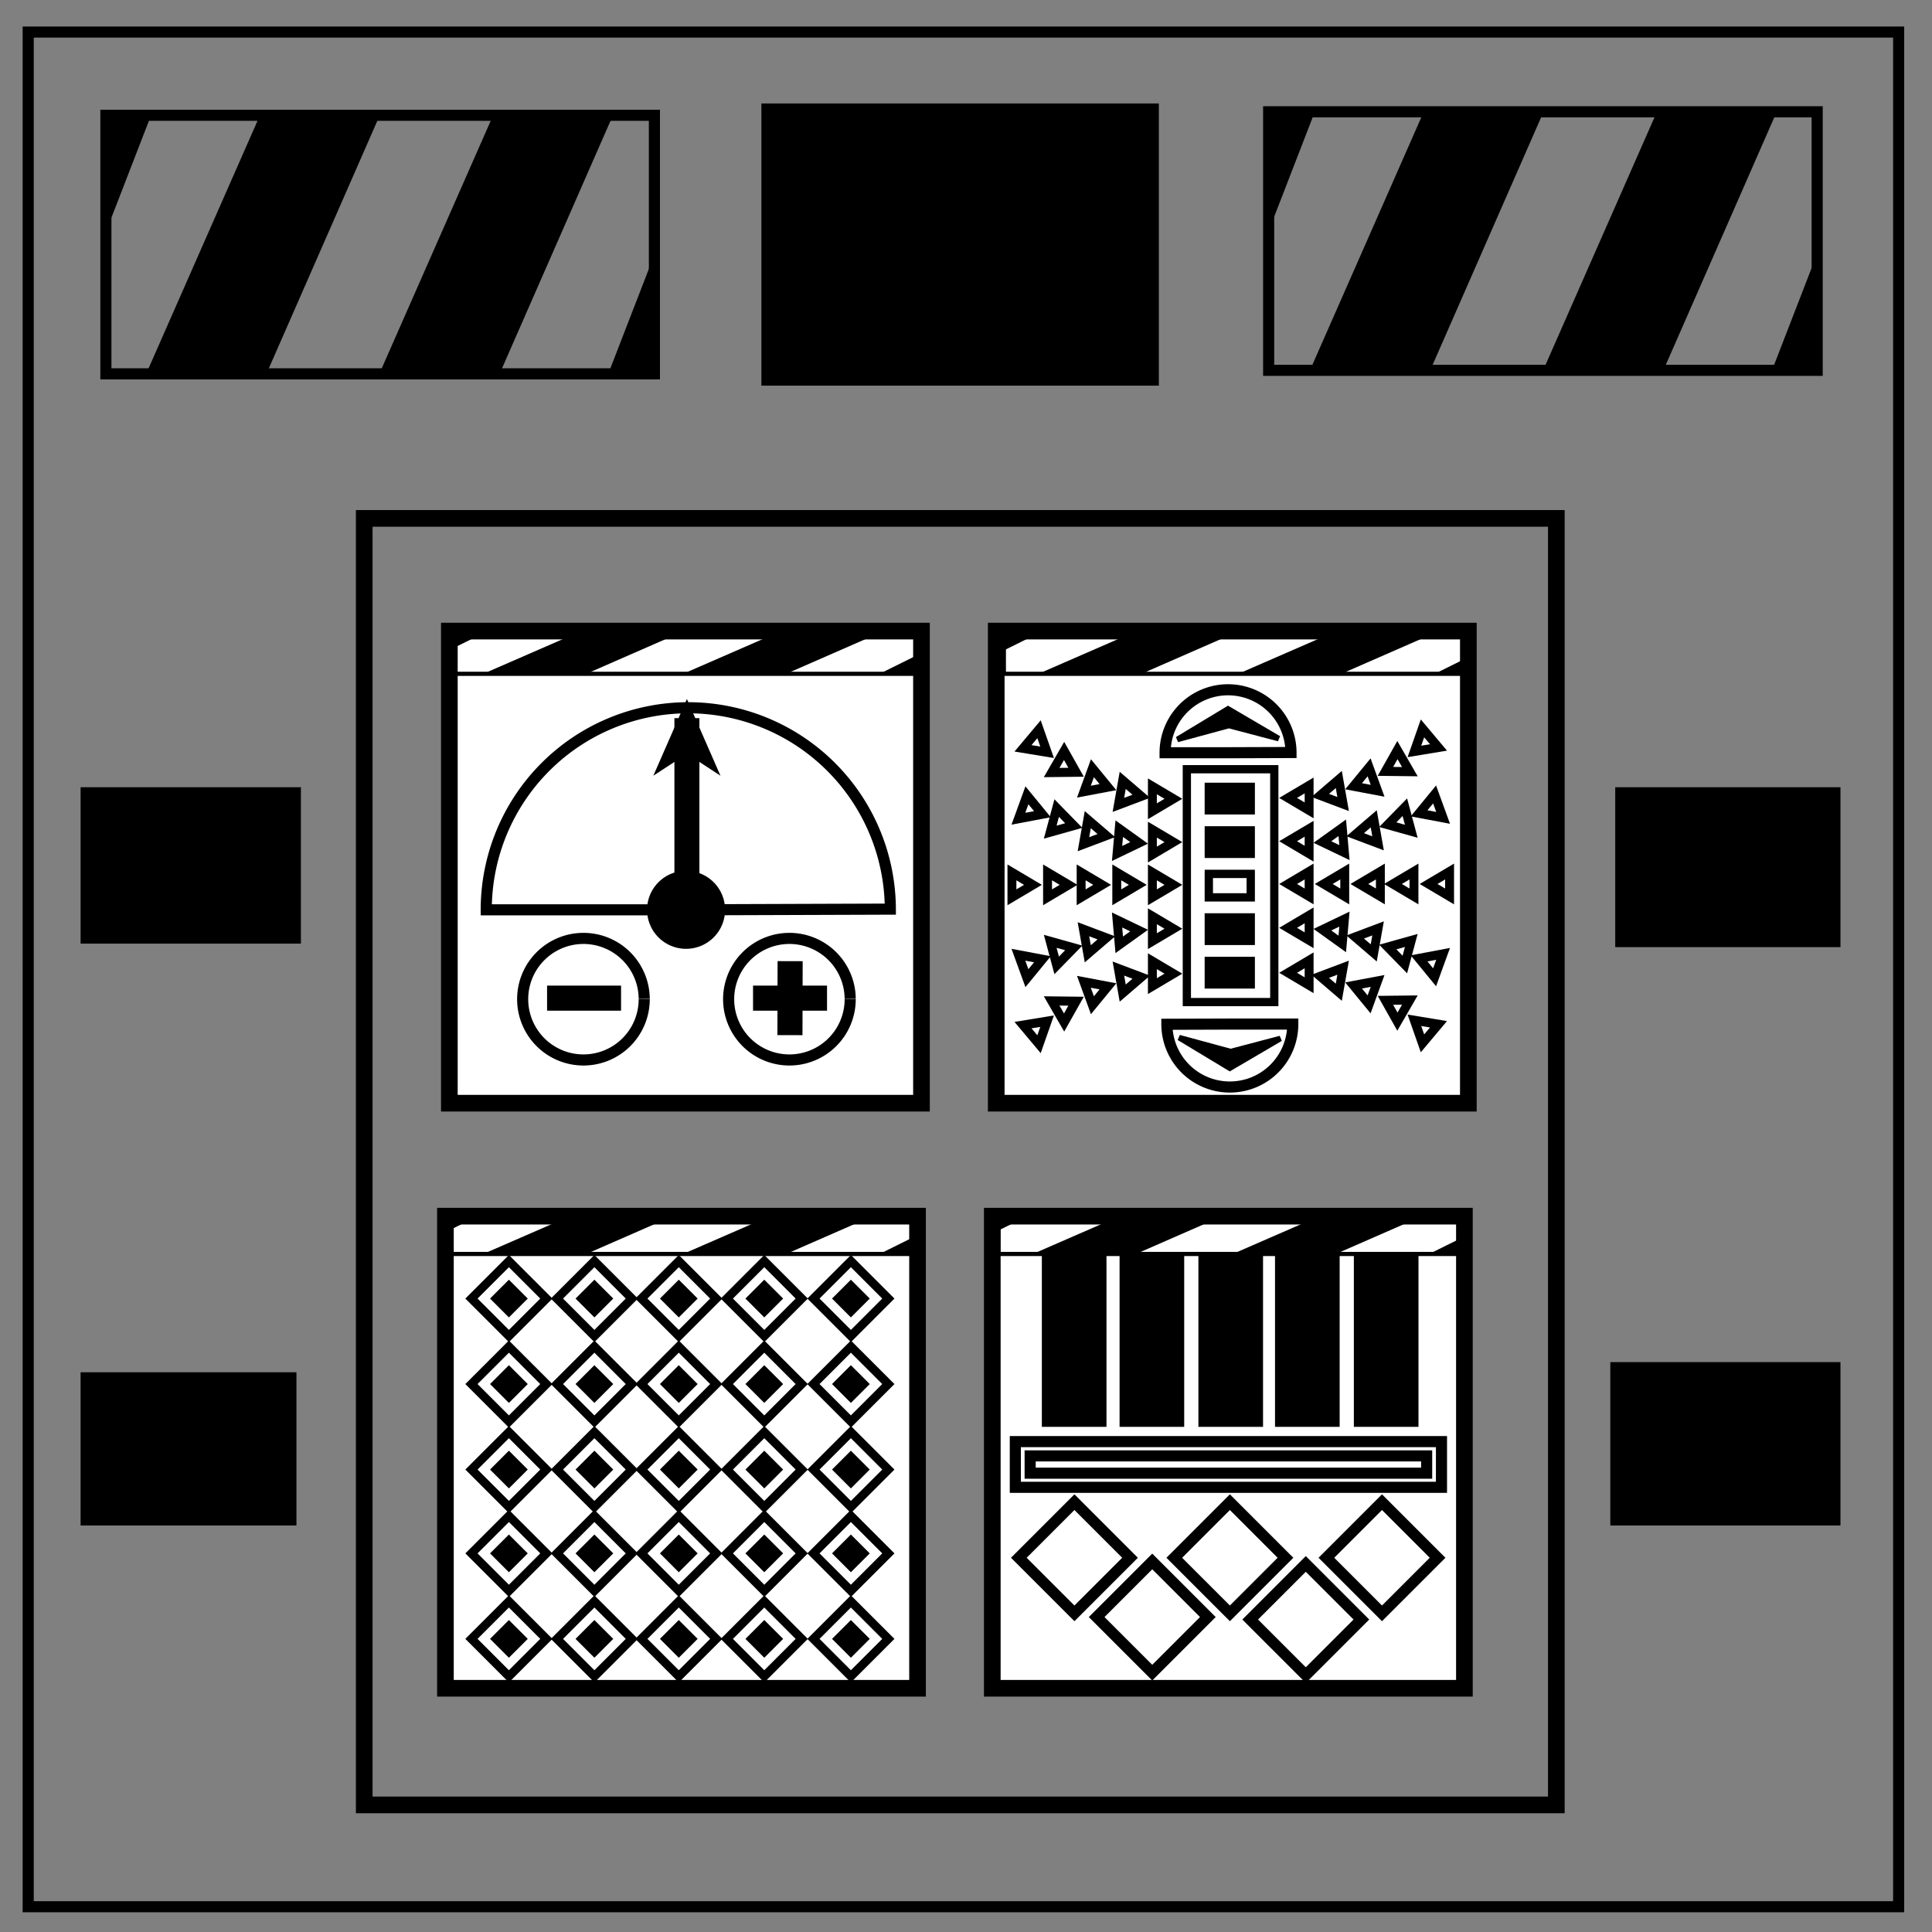<?xml version="1.0" encoding="UTF-8" standalone="no"?>
<svg
   xmlns:dc="http://purl.org/dc/elements/1.1/"
   xmlns:cc="http://creativecommons.org/ns#"
   xmlns:rdf="http://www.w3.org/1999/02/22-rdf-syntax-ns#"
   xmlns:svg="http://www.w3.org/2000/svg"
   xmlns="http://www.w3.org/2000/svg"
   xmlns:sodipodi="http://sodipodi.sourceforge.net/DTD/sodipodi-0.dtd"
   xmlns:inkscape="http://www.inkscape.org/namespaces/inkscape"
   viewBox="0.0 0.0 348.0 348.0"
   fill="none"
   version="1.1"
   id="svg4534"
   sodipodi:docname="Multitask.svg"
   inkscape:version="0.92.4 (5da689c313, 2019-01-14)">
  <rect x="0.0" y="0.0" width="348.0" height="348.0" fill="#808080" stroke="none"/>
  <defs
     id="defs4538">
    <marker
       inkscape:stockid="Arrow1Lend"
       orient="auto"
       refY="0.0"
       refX="0.0"
       id="Arrow1Lend"
       style="overflow:visible;"
       inkscape:isstock="true">
      <path
         id="path1599"
         d="M 0.0,0.0 L 5.0,-5.0 L -12.5,0.0 L 5.0,5.0 L 0.0,0.0 z "
         style="fill-rule:evenodd;stroke:#000000;stroke-width:1pt;stroke-opacity:1;fill:#000000;fill-opacity:1"
         transform="scale(0.8) rotate(180) translate(12.5,0)" />
    </marker>
  </defs>
  <sodipodi:namedview
     pagecolor="#ffffff"
     bordercolor="#666666"
     borderopacity="1"
     objecttolerance="10"
     gridtolerance="10"
     guidetolerance="10"
     inkscape:pageopacity="0"
     inkscape:pageshadow="2"
     inkscape:window-width="1366"
     inkscape:window-height="705"
     id="namedview4536"
     showgrid="false"
     inkscape:zoom="4.4945984"
     inkscape:cx="189.55213"
     inkscape:cy="90.206681"
     inkscape:window-x="-8"
     inkscape:window-y="-8"
     inkscape:window-maximized="1"
     inkscape:current-layer="svg4534" />
  <path
     d="M5.079 5.776h336.913v337.67H5.08z"
     stroke-width="2"
     stroke="#000"
     id="path4530" />
  <rect
     style="fill:#000000;fill-opacity:1;stroke:#000000;stroke-width:3.557;stroke-miterlimit:4;stroke-dasharray:none;stroke-opacity:1"
     id="rect4542"
     width="68.036"
     height="47.269"
     x="138.923"
     y="20.416" />
  <rect
     y="20.765"
     x="19.072"
     height="46.572"
     width="98.803"
     id="rect5379"
     style="fill:none;fill-opacity:1;stroke:#000000;stroke-width:2;stroke-miterlimit:4;stroke-dasharray:none;stroke-opacity:1" />
  <rect
     style="fill:none;fill-opacity:1;stroke:#000000;stroke-width:2;stroke-miterlimit:4;stroke-dasharray:none;stroke-opacity:1"
     id="rect5381"
     width="98.803"
     height="46.572"
     x="228.515"
     y="20.135" />
  <path
     style="fill:#000000;stroke:#000000;stroke-width:1px;stroke-linecap:butt;stroke-linejoin:miter;stroke-opacity:1"
     d="M 26.872,67.337 46.817,22.025 67.583,21.396 47.446,67.335 Z"
     id="path5383"
     inkscape:connector-curvature="0" />
  <path
     inkscape:connector-curvature="0"
     id="path5385"
     d="M 68.872,67.337 88.817,22.025 109.583,21.396 89.446,67.335 Z"
     style="fill:#000000;stroke:#000000;stroke-width:1px;stroke-linecap:butt;stroke-linejoin:miter;stroke-opacity:1" />
  <path
     style="fill:#000000;stroke:#000000;stroke-width:1px;stroke-linecap:butt;stroke-linejoin:miter;stroke-opacity:1"
     d="m 19.072,20.765 7.358,0.631 -7.552,19.508 z"
     id="path5387"
     inkscape:connector-curvature="0" />
  <path
     inkscape:connector-curvature="0"
     id="path5389"
     d="m 117.743,67.222 -7.358,-0.631 7.552,-19.508 z"
     style="fill:#000000;stroke:#000000;stroke-width:1px;stroke-linecap:butt;stroke-linejoin:miter;stroke-opacity:1" />
  <path
     inkscape:connector-curvature="0"
     id="path5391"
     d="M 236.448,66.821 256.392,21.51 277.159,20.881 257.021,66.819 Z"
     style="fill:#000000;stroke:#000000;stroke-width:1px;stroke-linecap:butt;stroke-linejoin:miter;stroke-opacity:1" />
  <path
     style="fill:#000000;stroke:#000000;stroke-width:1px;stroke-linecap:butt;stroke-linejoin:miter;stroke-opacity:1"
     d="M 278.448,66.821 298.392,21.51 319.159,20.881 299.021,66.819 Z"
     id="path5393"
     inkscape:connector-curvature="0" />
  <path
     inkscape:connector-curvature="0"
     id="path5395"
     d="m 228.647,20.25 7.358,0.631 -7.552,19.508 z"
     style="fill:#000000;stroke:#000000;stroke-width:1px;stroke-linecap:butt;stroke-linejoin:miter;stroke-opacity:1" />
  <path
     style="fill:#000000;stroke:#000000;stroke-width:1px;stroke-linecap:butt;stroke-linejoin:miter;stroke-opacity:1"
     d="m 327.318,66.707 -7.358,-0.631 7.552,-19.508 z"
     id="path5397"
     inkscape:connector-curvature="0" />
  <rect
     y="142.784"
     x="15.505"
     height="26.2"
     width="37.711"
     id="rect1524"
     style="fill:#000000;fill-opacity:1;stroke:#000000;stroke-width:1.972;stroke-miterlimit:4;stroke-dasharray:none;stroke-opacity:1" />
  <rect
     style="fill:#000000;fill-opacity:1;stroke:#000000;stroke-width:2.016;stroke-miterlimit:4;stroke-dasharray:none;stroke-opacity:1"
     id="rect1526"
     width="38.553"
     height="26.786"
     x="291.95"
     y="142.806" />
  <rect
     style="fill:#000000;fill-opacity:1;stroke:#000000;stroke-width:1.932;stroke-miterlimit:4;stroke-dasharray:none;stroke-opacity:1"
     id="rect1528"
     width="36.945"
     height="25.668"
     x="15.485"
     y="248.146" />
  <rect
     y="246.38"
     x="291.086"
     height="27.371"
     width="39.395"
     id="rect1530"
     style="fill:#000000;fill-opacity:1;stroke:#000000;stroke-width:2.06;stroke-miterlimit:4;stroke-dasharray:none;stroke-opacity:1" />
  <rect
     style="opacity:1;fill:none;fill-opacity:1;stroke:#000000;stroke-width:3;stroke-miterlimit:4;stroke-dasharray:none;stroke-dashoffset:0;stroke-opacity:1"
     id="rect1532"
     width="214.725"
     height="231.733"
     x="65.608"
     y="93.374"
     ry="1.0620621e-05" />
  <rect
     style="opacity:1;fill:#ffffff;fill-opacity:1;stroke:#000000;stroke-width:3;stroke-miterlimit:4;stroke-dasharray:none;stroke-dashoffset:0;stroke-opacity:1"
     id="rect1534"
     width="85.04"
     height="85.04"
     x="80.94"
     y="113.673"
     ry="1.0620621e-05" />
  <rect
     ry="1.0620621e-05"
     y="113.673"
     x="179.445"
     height="85.04"
     width="85.04"
     id="rect1536"
     style="opacity:1;fill:#ffffff;fill-opacity:1;stroke:#000000;stroke-width:3;stroke-miterlimit:4;stroke-dasharray:none;stroke-dashoffset:0;stroke-opacity:1" />
  <rect
     ry="1.0620621e-05"
     y="219.059"
     x="80.232"
     height="85.04"
     width="85.04"
     id="rect1538"
     style="opacity:1;fill:#ffffff;fill-opacity:1;stroke:#000000;stroke-width:3;stroke-miterlimit:4;stroke-dasharray:none;stroke-dashoffset:0;stroke-opacity:1" />
  <rect
     style="opacity:1;fill:#ffffff;fill-opacity:1;stroke:#000000;stroke-width:3;stroke-miterlimit:4;stroke-dasharray:none;stroke-dashoffset:0;stroke-opacity:1"
     id="rect1540"
     width="85.04"
     height="85.04"
     x="178.736"
     y="219.059"
     ry="1.0620621e-05" />
  <rect
     style="fill:none;fill-opacity:1;stroke:#000000;stroke-width:0.751;stroke-miterlimit:4;stroke-dasharray:none;stroke-opacity:1"
     id="rect1542"
     width="84.689"
     height="7.655"
     x="80.819"
     y="113.716" />
  <path
     inkscape:connector-curvature="0"
     id="path1544"
     d="m 87.505,121.372 17.095,-7.448 17.8,-0.103 -17.261,7.551 z"
     style="fill:#000000;stroke:#000000;stroke-width:0.375px;stroke-linecap:butt;stroke-linejoin:miter;stroke-opacity:1" />
  <path
     style="fill:#000000;stroke:#000000;stroke-width:0.375px;stroke-linecap:butt;stroke-linejoin:miter;stroke-opacity:1"
     d="m 123.505,121.372 17.095,-7.448 17.8,-0.103 -17.261,7.551 z"
     id="path1546"
     inkscape:connector-curvature="0" />
  <path
     inkscape:connector-curvature="0"
     id="path1548"
     d="m 80.819,113.716 6.307,0.104 -6.473,3.207 z"
     style="fill:#000000;stroke:#000000;stroke-width:0.375px;stroke-linecap:butt;stroke-linejoin:miter;stroke-opacity:1" />
  <path
     style="fill:#000000;stroke:#000000;stroke-width:0.375px;stroke-linecap:butt;stroke-linejoin:miter;stroke-opacity:1"
     d="m 165.395,121.353 -6.307,-0.104 6.473,-3.207 z"
     id="path1550"
     inkscape:connector-curvature="0" />
  <rect
     y="113.716"
     x="180.819"
     height="7.655"
     width="84.689"
     id="rect1552"
     style="fill:none;fill-opacity:1;stroke:#000000;stroke-width:0.751;stroke-miterlimit:4;stroke-dasharray:none;stroke-opacity:1" />
  <path
     style="fill:#000000;stroke:#000000;stroke-width:0.375px;stroke-linecap:butt;stroke-linejoin:miter;stroke-opacity:1"
     d="m 187.505,121.372 17.095,-7.448 17.8,-0.103 -17.261,7.551 z"
     id="path1554"
     inkscape:connector-curvature="0" />
  <path
     inkscape:connector-curvature="0"
     id="path1556"
     d="m 223.505,121.372 17.095,-7.448 17.8,-0.103 -17.261,7.551 z"
     style="fill:#000000;stroke:#000000;stroke-width:0.375px;stroke-linecap:butt;stroke-linejoin:miter;stroke-opacity:1" />
  <path
     style="fill:#000000;stroke:#000000;stroke-width:0.375px;stroke-linecap:butt;stroke-linejoin:miter;stroke-opacity:1"
     d="m 180.819,113.716 6.307,0.104 -6.473,3.207 z"
     id="path1558"
     inkscape:connector-curvature="0" />
  <path
     inkscape:connector-curvature="0"
     id="path1560"
     d="m 265.395,121.353 -6.307,-0.104 6.473,-3.207 z"
     style="fill:#000000;stroke:#000000;stroke-width:0.375px;stroke-linecap:butt;stroke-linejoin:miter;stroke-opacity:1" />
  <rect
     y="218.216"
     x="80.819"
     height="7.655"
     width="84.689"
     id="rect1562"
     style="fill:none;fill-opacity:1;stroke:#000000;stroke-width:0.751;stroke-miterlimit:4;stroke-dasharray:none;stroke-opacity:1" />
  <path
     style="fill:#000000;stroke:#000000;stroke-width:0.375px;stroke-linecap:butt;stroke-linejoin:miter;stroke-opacity:1"
     d="m 87.505,225.872 17.095,-7.448 17.8,-0.103 -17.261,7.551 z"
     id="path1564"
     inkscape:connector-curvature="0" />
  <path
     inkscape:connector-curvature="0"
     id="path1566"
     d="m 123.505,225.872 17.095,-7.448 17.8,-0.103 -17.261,7.551 z"
     style="fill:#000000;stroke:#000000;stroke-width:0.375px;stroke-linecap:butt;stroke-linejoin:miter;stroke-opacity:1" />
  <path
     style="fill:#000000;stroke:#000000;stroke-width:0.375px;stroke-linecap:butt;stroke-linejoin:miter;stroke-opacity:1"
     d="m 80.819,218.216 6.307,0.104 -6.473,3.207 z"
     id="path1568"
     inkscape:connector-curvature="0" />
  <path
     inkscape:connector-curvature="0"
     id="path1570"
     d="m 165.395,225.853 -6.307,-0.104 6.473,-3.207 z"
     style="fill:#000000;stroke:#000000;stroke-width:0.375px;stroke-linecap:butt;stroke-linejoin:miter;stroke-opacity:1" />
  <rect
     style="fill:none;fill-opacity:1;stroke:#000000;stroke-width:0.751;stroke-miterlimit:4;stroke-dasharray:none;stroke-opacity:1"
     id="rect1572"
     width="84.689"
     height="7.655"
     x="179.818"
     y="218.216" />
  <path
     inkscape:connector-curvature="0"
     id="path1574"
     d="m 186.504,225.872 17.095,-7.448 17.8,-0.103 -17.261,7.551 z"
     style="fill:#000000;stroke:#000000;stroke-width:0.375px;stroke-linecap:butt;stroke-linejoin:miter;stroke-opacity:1" />
  <path
     style="fill:#000000;stroke:#000000;stroke-width:0.375px;stroke-linecap:butt;stroke-linejoin:miter;stroke-opacity:1"
     d="m 222.505,225.872 17.095,-7.448 17.8,-0.103 -17.261,7.551 z"
     id="path1576"
     inkscape:connector-curvature="0" />
  <path
     inkscape:connector-curvature="0"
     id="path1578"
     d="m 179.818,218.216 6.307,0.104 -6.473,3.207 z"
     style="fill:#000000;stroke:#000000;stroke-width:0.375px;stroke-linecap:butt;stroke-linejoin:miter;stroke-opacity:1" />
  <path
     style="fill:#000000;stroke:#000000;stroke-width:0.375px;stroke-linecap:butt;stroke-linejoin:miter;stroke-opacity:1"
     d="m 264.394,225.853 -6.307,-0.104 6.473,-3.207 z"
     id="path1580"
     inkscape:connector-curvature="0" />
  <path
     style="opacity:1;fill:#ffffff;fill-opacity:1;stroke:#000000;stroke-width:2;stroke-miterlimit:4;stroke-dasharray:none;stroke-dashoffset:0;stroke-opacity:1"
     id="path1582"
     sodipodi:type="arc"
     sodipodi:cx="-123.97815"
     sodipodi:cy="-163.87871"
     sodipodi:rx="36.393936"
     sodipodi:ry="36.393936"
     sodipodi:start="0"
     sodipodi:end="3.1382124"
     d="m -87.584,-163.879 a 36.394,36.394 0 0 1 -36.332,36.394 36.394,36.394 0 0 1 -36.455,-36.271 l 36.394,-0.123 z"
     transform="scale(-1)" />
  <path
     style="opacity:1;fill:#ffffff;fill-opacity:1;stroke:#000000;stroke-width:2;stroke-miterlimit:4;stroke-dasharray:none;stroke-dashoffset:0;stroke-opacity:1"
     id="path1584"
     sodipodi:type="arc"
     sodipodi:cx="105.09222"
     sodipodi:cy="179.97832"
     sodipodi:rx="10.947426"
     sodipodi:ry="10.947426"
     sodipodi:start="6.278682"
     sodipodi:end="6.2742346"
     d="m 116.04,179.929 a 10.947,10.947 0 0 1 -10.886,10.997 10.947,10.947 0 0 1 -11.009,-10.874 10.947,10.947 0 0 1 10.861,-11.021 10.947,10.947 0 0 1 11.033,10.849"
     sodipodi:open="true" />
  <path
     sodipodi:open="true"
     d="m 153.14,179.929 a 10.947,10.947 0 0 1 -10.886,10.997 10.947,10.947 0 0 1 -11.009,-10.874 10.947,10.947 0 0 1 10.861,-11.021 10.947,10.947 0 0 1 11.033,10.849"
     sodipodi:end="6.2742346"
     sodipodi:start="6.278682"
     sodipodi:ry="10.947426"
     sodipodi:rx="10.947426"
     sodipodi:cy="179.97832"
     sodipodi:cx="142.19243"
     sodipodi:type="arc"
     id="path1586"
     style="opacity:1;fill:#ffffff;fill-opacity:1;stroke:#000000;stroke-width:2;stroke-miterlimit:4;stroke-dasharray:none;stroke-dashoffset:0;stroke-opacity:1" />
  <rect
     style="opacity:1;fill:#000000;fill-opacity:1;stroke:#000000;stroke-width:2;stroke-miterlimit:4;stroke-dasharray:none;stroke-dashoffset:0;stroke-opacity:1"
     id="rect1588"
     width="11.327"
     height="2.517"
     x="99.541"
     y="178.532"
     ry="9.4311299e-06" />
  <rect
     ry="9.4311299e-06"
     y="178.532"
     x="136.641"
     height="2.517"
     width="11.327"
     id="rect1590"
     style="opacity:1;fill:#000000;fill-opacity:1;stroke:#000000;stroke-width:2;stroke-miterlimit:4;stroke-dasharray:none;stroke-dashoffset:0;stroke-opacity:1" />
  <rect
     style="opacity:1;fill:#000000;fill-opacity:1;stroke:#000000;stroke-width:2;stroke-miterlimit:4;stroke-dasharray:none;stroke-dashoffset:0;stroke-opacity:1"
     id="rect1592"
     width="11.327"
     height="2.517"
     x="173.759"
     y="-144.027"
     ry="9.4311299e-06"
     transform="rotate(90.148)" />
  <g
     id="g1890"
     style="stroke:#000000;stroke-width:4;stroke-miterlimit:4;stroke-dasharray:none"
     transform="matrix(1,0,0,0.653,176.589,27.519)">
    <path
       style="color:#000000;font-style:normal;font-variant:normal;font-weight:normal;font-stretch:normal;font-size:medium;line-height:normal;font-family:sans-serif;font-variant-ligatures:normal;font-variant-position:normal;font-variant-caps:normal;font-variant-numeric:normal;font-variant-alternates:normal;font-feature-settings:normal;text-indent:0;text-align:start;text-decoration:none;text-decoration-line:none;text-decoration-style:solid;text-decoration-color:#000000;letter-spacing:normal;word-spacing:normal;text-transform:none;writing-mode:lr-tb;direction:ltr;text-orientation:mixed;dominant-baseline:auto;baseline-shift:baseline;text-anchor:start;white-space:normal;shape-padding:0;clip-rule:nonzero;display:inline;overflow:visible;visibility:visible;opacity:1;isolation:auto;mix-blend-mode:normal;color-interpolation:sRGB;color-interpolation-filters:linearRGB;solid-color:#000000;solid-opacity:1;vector-effect:none;fill:#000000;fill-opacity:1;fill-rule:nonzero;stroke:#000000;stroke-width:4;stroke-linecap:butt;stroke-linejoin:miter;stroke-miterlimit:4;stroke-dasharray:none;stroke-dashoffset:0;stroke-opacity:1;color-rendering:auto;image-rendering:auto;shape-rendering:auto;text-rendering:auto;enable-background:accumulate"
       d="m -53.111,157.953 v 50.973 h 0.5 v -50.973 z"
       id="path1594"
       inkscape:connector-curvature="0" />
    <path
       style="fill:#000000;fill-opacity:1;fill-rule:evenodd;stroke:#000000;stroke-width:4;stroke-miterlimit:4;stroke-dasharray:none;stroke-opacity:1"
       d="m -52.861,162.953 2,2 -2,-7 -2,7 z"
       id="path1896"
       inkscape:connector-curvature="0" />
  </g>
  <path
     style="opacity:1;fill:#000000;fill-opacity:1;stroke:#000000;stroke-width:4;stroke-miterlimit:4;stroke-dasharray:none;stroke-dashoffset:0;stroke-opacity:1"
     id="path1904"
     sodipodi:type="arc"
     sodipodi:cx="123.57827"
     sodipodi:cy="163.87871"
     sodipodi:rx="5.0272722"
     sodipodi:ry="5.0272722"
     sodipodi:start="6.2786824"
     sodipodi:end="6.2742318"
     sodipodi:open="true"
     d="m 128.605,163.856 a 5.027,5.027 0 0 1 -4.999,5.05 5.027,5.027 0 0 1 -5.055,-4.993 5.027,5.027 0 0 1 4.988,-5.061 5.027,5.027 0 0 1 5.066,4.982" />
  <rect
     style="opacity:1;fill:#ffffff;fill-opacity:1;stroke:#000000;stroke-width:1.485;stroke-miterlimit:4;stroke-dasharray:none;stroke-dashoffset:0;stroke-opacity:1"
     id="rect1906"
     width="15.748"
     height="41.942"
     x="213.782"
     y="138.555"
     ry="5.194875e-06" />
  <rect
     style="opacity:1;fill:#000000;fill-opacity:1;stroke:#000000;stroke-width:1.497;stroke-miterlimit:4;stroke-dasharray:none;stroke-dashoffset:0;stroke-opacity:1"
     id="rect1908"
     width="7.552"
     height="4.229"
     x="217.736"
     y="141.731"
     ry="5.2810965e-06" />
  <rect
     ry="5.2810965e-06"
     y="157.41"
     x="217.736"
     height="4.229"
     width="7.552"
     id="rect1910"
     style="opacity:1;fill:#ffffff;fill-opacity:1;stroke:#000000;stroke-width:1.497;stroke-miterlimit:4;stroke-dasharray:none;stroke-dashoffset:0;stroke-opacity:1" />
  <rect
     ry="5.2810965e-06"
     y="149.57"
     x="217.736"
     height="4.229"
     width="7.552"
     id="rect1912"
     style="opacity:1;fill:#000000;fill-opacity:1;stroke:#000000;stroke-width:1.497;stroke-miterlimit:4;stroke-dasharray:none;stroke-dashoffset:0;stroke-opacity:1" />
  <rect
     ry="5.2810965e-06"
     y="165.249"
     x="217.736"
     height="4.229"
     width="7.552"
     id="rect1914"
     style="opacity:1;fill:#000000;fill-opacity:1;stroke:#000000;stroke-width:1.497;stroke-miterlimit:4;stroke-dasharray:none;stroke-dashoffset:0;stroke-opacity:1" />
  <rect
     style="opacity:1;fill:#000000;fill-opacity:1;stroke:#000000;stroke-width:1.497;stroke-miterlimit:4;stroke-dasharray:none;stroke-dashoffset:0;stroke-opacity:1"
     id="rect1916"
     width="7.552"
     height="4.229"
     x="217.736"
     y="173.089"
     ry="5.2810965e-06" />
  <path
     transform="scale(-1)"
     d="m -209.861,-135.585 a 11.34,11.34 0 0 1 -11.321,11.34 11.34,11.34 0 0 1 -11.359,-11.302 l 11.34,-0.038 z"
     sodipodi:end="3.1382124"
     sodipodi:start="0"
     sodipodi:ry="11.340358"
     sodipodi:rx="11.340358"
     sodipodi:cy="-135.5854"
     sodipodi:cx="-221.20135"
     sodipodi:type="arc"
     id="path1918"
     style="opacity:1;fill:#ffffff;fill-opacity:1;stroke:#000000;stroke-width:2;stroke-miterlimit:4;stroke-dasharray:none;stroke-dashoffset:0;stroke-opacity:1" />
  <path
     style="opacity:1;fill:#ffffff;fill-opacity:1;stroke:#000000;stroke-width:2;stroke-miterlimit:4;stroke-dasharray:none;stroke-dashoffset:0;stroke-opacity:1"
     id="path1920"
     sodipodi:type="arc"
     sodipodi:cx="221.52267"
     sodipodi:cy="184.45897"
     sodipodi:rx="11.340358"
     sodipodi:ry="11.340358"
     sodipodi:start="0"
     sodipodi:end="3.1382124"
     d="m 232.863,184.459 a 11.34,11.34 0 0 1 -11.321,11.34 11.34,11.34 0 0 1 -11.359,-11.302 l 11.34,-0.038 z" />
  <path
     sodipodi:type="star"
     style="opacity:1;fill:#ffffff;fill-opacity:1;stroke:#000000;stroke-width:1.647;stroke-miterlimit:4;stroke-dasharray:none;stroke-dashoffset:0;stroke-opacity:1"
     id="path1922"
     sodipodi:sides="3"
     sodipodi:cx="209.03796"
     sodipodi:cy="159.38202"
     sodipodi:r1="2.5911479"
     sodipodi:r2="1.2955739"
     sodipodi:arg1="0"
     sodipodi:arg2="1.0471976"
     inkscape:flatsided="true"
     inkscape:rounded="0"
     inkscape:randomized="0"
     d="m 211.629,159.382 -3.887,2.244 v -4.488 z"
     inkscape:transform-center-x="-0.6311576"
     transform="matrix(0.974,0,0,1,5.233,0)" />
  <path
     inkscape:transform-center-x="-0.6311671"
     d="m 205.041,159.382 -3.887,2.244 v -4.488 z"
     inkscape:randomized="0"
     inkscape:rounded="0"
     inkscape:flatsided="true"
     sodipodi:arg2="1.0471976"
     sodipodi:arg1="0"
     sodipodi:r2="1.2955739"
     sodipodi:r1="2.5911479"
     sodipodi:cy="159.38202"
     sodipodi:cx="202.44991"
     sodipodi:sides="3"
     id="path1924"
     style="opacity:1;fill:#ffffff;fill-opacity:1;stroke:#000000;stroke-width:1.647;stroke-miterlimit:4;stroke-dasharray:none;stroke-dashoffset:0;stroke-opacity:1"
     sodipodi:type="star"
     transform="matrix(0.974,0,0,1,5.233,0)" />
  <path
     sodipodi:type="star"
     style="opacity:1;fill:#ffffff;fill-opacity:1;stroke:#000000;stroke-width:1.647;stroke-miterlimit:4;stroke-dasharray:none;stroke-dashoffset:0;stroke-opacity:1"
     id="path1926"
     sodipodi:sides="3"
     sodipodi:cx="195.86183"
     sodipodi:cy="159.38202"
     sodipodi:r1="2.5911479"
     sodipodi:r2="1.2955739"
     sodipodi:arg1="0"
     sodipodi:arg2="1.0471976"
     inkscape:flatsided="true"
     inkscape:rounded="0"
     inkscape:randomized="0"
     d="m 198.453,159.382 -3.887,2.244 v -4.488 z"
     inkscape:transform-center-x="-0.63116174"
     transform="matrix(0.974,0,0,1,5.233,0)" />
  <path
     sodipodi:type="star"
     style="opacity:1;fill:#ffffff;fill-opacity:1;stroke:#000000;stroke-width:1.647;stroke-miterlimit:4;stroke-dasharray:none;stroke-dashoffset:0;stroke-opacity:1"
     id="path1928"
     sodipodi:sides="3"
     sodipodi:cx="189.65021"
     sodipodi:cy="159.38202"
     sodipodi:r1="2.5911479"
     sodipodi:r2="1.2955739"
     sodipodi:arg1="0"
     sodipodi:arg2="1.0471976"
     inkscape:flatsided="true"
     inkscape:rounded="0"
     inkscape:randomized="0"
     d="m 192.241,159.382 -3.887,2.244 v -4.488 z"
     inkscape:transform-center-x="-0.63116713"
     transform="matrix(0.974,0,0,1,5.233,0)" />
  <path
     inkscape:transform-center-x="-0.63116177"
     d="m 185.653,159.382 -3.887,2.244 v -4.488 z"
     inkscape:randomized="0"
     inkscape:rounded="0"
     inkscape:flatsided="true"
     sodipodi:arg2="1.0471976"
     sodipodi:arg1="0"
     sodipodi:r2="1.2955739"
     sodipodi:r1="2.5911479"
     sodipodi:cy="159.38202"
     sodipodi:cx="183.06207"
     sodipodi:sides="3"
     id="path1930"
     style="opacity:1;fill:#ffffff;fill-opacity:1;stroke:#000000;stroke-width:1.647;stroke-miterlimit:4;stroke-dasharray:none;stroke-dashoffset:0;stroke-opacity:1"
     sodipodi:type="star"
     transform="matrix(0.974,0,0,1,5.233,0)" />
  <path
     transform="matrix(0.974,0,0,1,5.233,-7.7)"
     inkscape:transform-center-x="-0.6311576"
     d="m 211.629,159.382 -3.887,2.244 v -4.488 z"
     inkscape:randomized="0"
     inkscape:rounded="0"
     inkscape:flatsided="true"
     sodipodi:arg2="1.0471976"
     sodipodi:arg1="0"
     sodipodi:r2="1.2955739"
     sodipodi:r1="2.5911479"
     sodipodi:cy="159.38202"
     sodipodi:cx="209.03796"
     sodipodi:sides="3"
     id="path1932"
     style="opacity:1;fill:#ffffff;fill-opacity:1;stroke:#000000;stroke-width:1.647;stroke-miterlimit:4;stroke-dasharray:none;stroke-dashoffset:0;stroke-opacity:1"
     sodipodi:type="star" />
  <path
     sodipodi:type="star"
     style="opacity:1;fill:#ffffff;fill-opacity:1;stroke:#000000;stroke-width:1.647;stroke-miterlimit:4;stroke-dasharray:none;stroke-dashoffset:0;stroke-opacity:1"
     id="path1934"
     sodipodi:sides="3"
     sodipodi:cx="209.03796"
     sodipodi:cy="159.38202"
     sodipodi:r1="2.5911479"
     sodipodi:r2="1.2955739"
     sodipodi:arg1="0"
     sodipodi:arg2="1.0471976"
     inkscape:flatsided="true"
     inkscape:rounded="0"
     inkscape:randomized="0"
     d="m 211.629,159.382 -3.887,2.244 v -4.488 z"
     inkscape:transform-center-x="-0.6311576"
     transform="matrix(0.974,0,0,1,5.233,7.9)" />
  <path
     transform="matrix(0.974,0,0,1,5.233,-15.5)"
     inkscape:transform-center-x="-0.6311576"
     d="m 211.629,159.382 -3.887,2.244 v -4.488 z"
     inkscape:randomized="0"
     inkscape:rounded="0"
     inkscape:flatsided="true"
     sodipodi:arg2="1.0471976"
     sodipodi:arg1="0"
     sodipodi:r2="1.2955739"
     sodipodi:r1="2.5911479"
     sodipodi:cy="159.38202"
     sodipodi:cx="209.03796"
     sodipodi:sides="3"
     id="path1936"
     style="opacity:1;fill:#ffffff;fill-opacity:1;stroke:#000000;stroke-width:1.647;stroke-miterlimit:4;stroke-dasharray:none;stroke-dashoffset:0;stroke-opacity:1"
     sodipodi:type="star" />
  <path
     sodipodi:type="star"
     style="opacity:1;fill:#ffffff;fill-opacity:1;stroke:#000000;stroke-width:1.647;stroke-miterlimit:4;stroke-dasharray:none;stroke-dashoffset:0;stroke-opacity:1"
     id="path1938"
     sodipodi:sides="3"
     sodipodi:cx="209.03796"
     sodipodi:cy="159.38202"
     sodipodi:r1="2.5911479"
     sodipodi:r2="1.2955739"
     sodipodi:arg1="0"
     sodipodi:arg2="1.0471976"
     inkscape:flatsided="true"
     inkscape:rounded="0"
     inkscape:randomized="0"
     d="m 211.629,159.382 -3.887,2.244 v -4.488 z"
     inkscape:transform-center-x="-0.6311576"
     transform="matrix(0.974,0,0,1,5.233,16)" />
  <path
     sodipodi:type="star"
     style="opacity:1;fill:#ffffff;fill-opacity:1;stroke:#000000;stroke-width:1.647;stroke-miterlimit:4;stroke-dasharray:none;stroke-dashoffset:0;stroke-opacity:1"
     id="path1940"
     sodipodi:sides="3"
     sodipodi:cx="209.03796"
     sodipodi:cy="159.38202"
     sodipodi:r1="2.5911479"
     sodipodi:r2="1.2955739"
     sodipodi:arg1="0"
     sodipodi:arg2="1.0471976"
     inkscape:flatsided="true"
     inkscape:rounded="0"
     inkscape:randomized="0"
     d="m 211.629,159.382 -3.887,2.244 v -4.488 z"
     inkscape:transform-center-x="-0.53096639"
     transform="matrix(0.971,-0.085,0.087,0.996,-14.176,26.862)"
     inkscape:transform-center-y="0.11001958" />
  <path
     inkscape:transform-center-y="0.21920233"
     transform="matrix(0.96,-0.169,0.174,0.985,-31.621,47.708)"
     inkscape:transform-center-x="-0.42673568"
     d="m 211.629,159.382 -3.887,2.244 v -4.488 z"
     inkscape:randomized="0"
     inkscape:rounded="0"
     inkscape:flatsided="true"
     sodipodi:arg2="1.0471976"
     sodipodi:arg1="0"
     sodipodi:r2="1.2955739"
     sodipodi:r1="2.5911479"
     sodipodi:cy="159.38202"
     sodipodi:cx="209.03796"
     sodipodi:sides="3"
     id="path1942"
     style="opacity:1;fill:#ffffff;fill-opacity:1;stroke:#000000;stroke-width:1.647;stroke-miterlimit:4;stroke-dasharray:none;stroke-dashoffset:0;stroke-opacity:1"
     sodipodi:type="star" />
  <path
     sodipodi:type="star"
     style="opacity:1;fill:#ffffff;fill-opacity:1;stroke:#000000;stroke-width:1.647;stroke-miterlimit:4;stroke-dasharray:none;stroke-dashoffset:0;stroke-opacity:1"
     id="path1944"
     sodipodi:sides="3"
     sodipodi:cx="209.03796"
     sodipodi:cy="159.38202"
     sodipodi:r1="2.5911479"
     sodipodi:r2="1.2955739"
     sodipodi:arg1="0"
     sodipodi:arg2="1.0471976"
     inkscape:flatsided="true"
     inkscape:rounded="0"
     inkscape:randomized="0"
     d="m 211.629,159.382 -3.887,2.244 v -4.488 z"
     inkscape:transform-center-x="-0.3192573"
     transform="matrix(0.941,-0.252,0.259,0.966,-47.013,70.11)"
     inkscape:transform-center-y="0.32671485" />
  <path
     inkscape:transform-center-y="0.43173971"
     transform="matrix(0.916,-0.333,0.342,0.94,-60.595,93.439)"
     inkscape:transform-center-x="-0.20934822"
     d="m 211.629,159.382 -3.887,2.244 v -4.488 z"
     inkscape:randomized="0"
     inkscape:rounded="0"
     inkscape:flatsided="true"
     sodipodi:arg2="1.0471976"
     sodipodi:arg1="0"
     sodipodi:r2="1.2955739"
     sodipodi:r1="2.5911479"
     sodipodi:cy="159.38202"
     sodipodi:cx="209.03796"
     sodipodi:sides="3"
     id="path1946"
     style="opacity:1;fill:#ffffff;fill-opacity:1;stroke:#000000;stroke-width:1.647;stroke-miterlimit:4;stroke-dasharray:none;stroke-dashoffset:0;stroke-opacity:1"
     sodipodi:type="star" />
  <path
     inkscape:transform-center-y="0.21920233"
     transform="matrix(0.96,-0.169,0.174,0.985,-25.328,54.788)"
     inkscape:transform-center-x="-0.42673568"
     d="m 211.629,159.382 -3.887,2.244 v -4.488 z"
     inkscape:randomized="0"
     inkscape:rounded="0"
     inkscape:flatsided="true"
     sodipodi:arg2="1.0471976"
     sodipodi:arg1="0"
     sodipodi:r2="1.2955739"
     sodipodi:r1="2.5911479"
     sodipodi:cy="159.38202"
     sodipodi:cx="209.03796"
     sodipodi:sides="3"
     id="path1948"
     style="opacity:1;fill:#ffffff;fill-opacity:1;stroke:#000000;stroke-width:1.647;stroke-miterlimit:4;stroke-dasharray:none;stroke-dashoffset:0;stroke-opacity:1"
     sodipodi:type="star" />
  <path
     sodipodi:type="star"
     style="opacity:1;fill:#ffffff;fill-opacity:1;stroke:#000000;stroke-width:1.647;stroke-miterlimit:4;stroke-dasharray:none;stroke-dashoffset:0;stroke-opacity:1"
     id="path1950"
     sodipodi:sides="3"
     sodipodi:cx="209.03796"
     sodipodi:cy="159.38202"
     sodipodi:r1="2.5911479"
     sodipodi:r2="1.2955739"
     sodipodi:arg1="0"
     sodipodi:arg2="1.0471976"
     inkscape:flatsided="true"
     inkscape:rounded="0"
     inkscape:randomized="0"
     d="m 211.629,159.382 -3.887,2.244 v -4.488 z"
     inkscape:transform-center-x="-0.20934822"
     transform="matrix(0.916,-0.333,0.342,0.94,-48.795,98.316)"
     inkscape:transform-center-y="0.43173971" />
  <path
     inkscape:transform-center-y="0.63115586"
     transform="matrix(0.844,-0.487,0.5,0.866,-64.477,145.38)"
     inkscape:transform-center-x="0.014400026"
     d="m 211.629,159.382 -3.887,2.244 v -4.488 z"
     inkscape:randomized="0"
     inkscape:rounded="0"
     inkscape:flatsided="true"
     sodipodi:arg2="1.0471976"
     sodipodi:arg1="0"
     sodipodi:r2="1.2955739"
     sodipodi:r1="2.5911479"
     sodipodi:cy="159.38202"
     sodipodi:cx="209.03796"
     sodipodi:sides="3"
     id="path1952"
     style="opacity:1;fill:#ffffff;fill-opacity:1;stroke:#000000;stroke-width:1.647;stroke-miterlimit:4;stroke-dasharray:none;stroke-dashoffset:0;stroke-opacity:1"
     sodipodi:type="star" />
  <path
     sodipodi:type="star"
     style="opacity:1;fill:#ffffff;fill-opacity:1;stroke:#000000;stroke-width:1.647;stroke-miterlimit:4;stroke-dasharray:none;stroke-dashoffset:0;stroke-opacity:1"
     id="path1954"
     sodipodi:sides="3"
     sodipodi:cx="209.03796"
     sodipodi:cy="159.38202"
     sodipodi:r1="2.5911479"
     sodipodi:r2="1.2955739"
     sodipodi:arg1="0"
     sodipodi:arg2="1.0471976"
     inkscape:flatsided="true"
     inkscape:rounded="0"
     inkscape:randomized="0"
     d="m 211.629,159.382 -3.887,2.244 v -4.488 z"
     inkscape:transform-center-x="0.23771185"
     transform="matrix(0.746,-0.626,0.643,0.766,-71.748,194.33)"
     inkscape:transform-center-y="0.45380039" />
  <path
     inkscape:transform-center-y="-0.11001532"
     transform="matrix(0.971,0.085,0.087,-0.996,-14.176,292.582)"
     inkscape:transform-center-x="-0.53096639"
     d="m 211.629,159.382 -3.887,2.244 v -4.488 z"
     inkscape:randomized="0"
     inkscape:rounded="0"
     inkscape:flatsided="true"
     sodipodi:arg2="1.0471976"
     sodipodi:arg1="0"
     sodipodi:r2="1.2955739"
     sodipodi:r1="2.5911479"
     sodipodi:cy="159.38202"
     sodipodi:cx="209.03796"
     sodipodi:sides="3"
     id="path1956"
     style="opacity:1;fill:#ffffff;fill-opacity:1;stroke:#000000;stroke-width:1.647;stroke-miterlimit:4;stroke-dasharray:none;stroke-dashoffset:0;stroke-opacity:1"
     sodipodi:type="star" />
  <path
     sodipodi:type="star"
     style="opacity:1;fill:#ffffff;fill-opacity:1;stroke:#000000;stroke-width:1.647;stroke-miterlimit:4;stroke-dasharray:none;stroke-dashoffset:0;stroke-opacity:1"
     id="path1958"
     sodipodi:sides="3"
     sodipodi:cx="209.03796"
     sodipodi:cy="159.38202"
     sodipodi:r1="2.5911479"
     sodipodi:r2="1.2955739"
     sodipodi:arg1="0"
     sodipodi:arg2="1.0471976"
     inkscape:flatsided="true"
     inkscape:rounded="0"
     inkscape:randomized="0"
     d="m 211.629,159.382 -3.887,2.244 v -4.488 z"
     inkscape:transform-center-x="-0.42673568"
     transform="matrix(0.96,0.169,0.174,-0.985,-31.621,271.735)"
     inkscape:transform-center-y="-0.21920307" />
  <path
     inkscape:transform-center-y="-0.32671659"
     transform="matrix(0.941,0.252,0.259,-0.966,-47.013,249.333)"
     inkscape:transform-center-x="-0.3192573"
     d="m 211.629,159.382 -3.887,2.244 v -4.488 z"
     inkscape:randomized="0"
     inkscape:rounded="0"
     inkscape:flatsided="true"
     sodipodi:arg2="1.0471976"
     sodipodi:arg1="0"
     sodipodi:r2="1.2955739"
     sodipodi:r1="2.5911479"
     sodipodi:cy="159.38202"
     sodipodi:cx="209.03796"
     sodipodi:sides="3"
     id="path1960"
     style="opacity:1;fill:#ffffff;fill-opacity:1;stroke:#000000;stroke-width:1.647;stroke-miterlimit:4;stroke-dasharray:none;stroke-dashoffset:0;stroke-opacity:1"
     sodipodi:type="star" />
  <path
     sodipodi:type="star"
     style="opacity:1;fill:#ffffff;fill-opacity:1;stroke:#000000;stroke-width:1.647;stroke-miterlimit:4;stroke-dasharray:none;stroke-dashoffset:0;stroke-opacity:1"
     id="path1962"
     sodipodi:sides="3"
     sodipodi:cx="209.03796"
     sodipodi:cy="159.38202"
     sodipodi:r1="2.5911479"
     sodipodi:r2="1.2955739"
     sodipodi:arg1="0"
     sodipodi:arg2="1.0471976"
     inkscape:flatsided="true"
     inkscape:rounded="0"
     inkscape:randomized="0"
     d="m 211.629,159.382 -3.887,2.244 v -4.488 z"
     inkscape:transform-center-x="-0.20934822"
     transform="matrix(0.916,0.333,0.342,-0.94,-60.595,226.004)"
     inkscape:transform-center-y="-0.43174345" />
  <path
     sodipodi:type="star"
     style="opacity:1;fill:#ffffff;fill-opacity:1;stroke:#000000;stroke-width:1.647;stroke-miterlimit:4;stroke-dasharray:none;stroke-dashoffset:0;stroke-opacity:1"
     id="path1964"
     sodipodi:sides="3"
     sodipodi:cx="209.03796"
     sodipodi:cy="159.38202"
     sodipodi:r1="2.5911479"
     sodipodi:r2="1.2955739"
     sodipodi:arg1="0"
     sodipodi:arg2="1.0471976"
     inkscape:flatsided="true"
     inkscape:rounded="0"
     inkscape:randomized="0"
     d="m 211.629,159.382 -3.887,2.244 v -4.488 z"
     inkscape:transform-center-x="-0.42673568"
     transform="matrix(0.96,0.169,0.174,-0.985,-25.328,264.655)"
     inkscape:transform-center-y="-0.21920707" />
  <path
     inkscape:transform-center-y="-0.43173945"
     transform="matrix(0.916,0.333,0.342,-0.94,-48.795,221.127)"
     inkscape:transform-center-x="-0.20934822"
     d="m 211.629,159.382 -3.887,2.244 v -4.488 z"
     inkscape:randomized="0"
     inkscape:rounded="0"
     inkscape:flatsided="true"
     sodipodi:arg2="1.0471976"
     sodipodi:arg1="0"
     sodipodi:r2="1.2955739"
     sodipodi:r1="2.5911479"
     sodipodi:cy="159.38202"
     sodipodi:cx="209.03796"
     sodipodi:sides="3"
     id="path1966"
     style="opacity:1;fill:#ffffff;fill-opacity:1;stroke:#000000;stroke-width:1.647;stroke-miterlimit:4;stroke-dasharray:none;stroke-dashoffset:0;stroke-opacity:1"
     sodipodi:type="star" />
  <path
     sodipodi:type="star"
     style="opacity:1;fill:#ffffff;fill-opacity:1;stroke:#000000;stroke-width:1.647;stroke-miterlimit:4;stroke-dasharray:none;stroke-dashoffset:0;stroke-opacity:1"
     id="path1968"
     sodipodi:sides="3"
     sodipodi:cx="209.03796"
     sodipodi:cy="159.38202"
     sodipodi:r1="2.5911479"
     sodipodi:r2="1.2955739"
     sodipodi:arg1="0"
     sodipodi:arg2="1.0471976"
     inkscape:flatsided="true"
     inkscape:rounded="0"
     inkscape:randomized="0"
     d="m 211.629,159.382 -3.887,2.244 v -4.488 z"
     inkscape:transform-center-x="0.014400026"
     transform="matrix(0.844,0.487,0.5,-0.866,-64.477,174.063)"
     inkscape:transform-center-y="-0.6311556" />
  <path
     inkscape:transform-center-y="-0.45380013"
     transform="matrix(0.746,0.626,0.643,-0.766,-71.748,125.113)"
     inkscape:transform-center-x="0.23771185"
     d="m 211.629,159.382 -3.887,2.244 v -4.488 z"
     inkscape:randomized="0"
     inkscape:rounded="0"
     inkscape:flatsided="true"
     sodipodi:arg2="1.0471976"
     sodipodi:arg1="0"
     sodipodi:r2="1.2955739"
     sodipodi:r1="2.5911479"
     sodipodi:cy="159.38202"
     sodipodi:cx="209.03796"
     sodipodi:sides="3"
     id="path1970"
     style="opacity:1;fill:#ffffff;fill-opacity:1;stroke:#000000;stroke-width:1.647;stroke-miterlimit:4;stroke-dasharray:none;stroke-dashoffset:0;stroke-opacity:1"
     sodipodi:type="star" />
  <path
     transform="matrix(-0.974,0,0,1,438.145,-0.157)"
     inkscape:transform-center-x="0.63115681"
     d="m 211.629,159.382 -3.887,2.244 v -4.488 z"
     inkscape:randomized="0"
     inkscape:rounded="0"
     inkscape:flatsided="true"
     sodipodi:arg2="1.0471976"
     sodipodi:arg1="0"
     sodipodi:r2="1.2955739"
     sodipodi:r1="2.5911479"
     sodipodi:cy="159.38202"
     sodipodi:cx="209.03796"
     sodipodi:sides="3"
     id="path1972"
     style="opacity:1;fill:#ffffff;fill-opacity:1;stroke:#000000;stroke-width:1.647;stroke-miterlimit:4;stroke-dasharray:none;stroke-dashoffset:0;stroke-opacity:1"
     sodipodi:type="star" />
  <path
     transform="matrix(-0.974,0,0,1,438.145,-0.157)"
     sodipodi:type="star"
     style="opacity:1;fill:#ffffff;fill-opacity:1;stroke:#000000;stroke-width:1.647;stroke-miterlimit:4;stroke-dasharray:none;stroke-dashoffset:0;stroke-opacity:1"
     id="path1974"
     sodipodi:sides="3"
     sodipodi:cx="202.44991"
     sodipodi:cy="159.38202"
     sodipodi:r1="2.5911479"
     sodipodi:r2="1.2955739"
     sodipodi:arg1="0"
     sodipodi:arg2="1.0471976"
     inkscape:flatsided="true"
     inkscape:rounded="0"
     inkscape:randomized="0"
     d="m 205.041,159.382 -3.887,2.244 v -4.488 z"
     inkscape:transform-center-x="0.63116631" />
  <path
     transform="matrix(-0.974,0,0,1,438.145,-0.157)"
     inkscape:transform-center-x="0.63116095"
     d="m 198.453,159.382 -3.887,2.244 v -4.488 z"
     inkscape:randomized="0"
     inkscape:rounded="0"
     inkscape:flatsided="true"
     sodipodi:arg2="1.0471976"
     sodipodi:arg1="0"
     sodipodi:r2="1.2955739"
     sodipodi:r1="2.5911479"
     sodipodi:cy="159.38202"
     sodipodi:cx="195.86183"
     sodipodi:sides="3"
     id="path1976"
     style="opacity:1;fill:#ffffff;fill-opacity:1;stroke:#000000;stroke-width:1.647;stroke-miterlimit:4;stroke-dasharray:none;stroke-dashoffset:0;stroke-opacity:1"
     sodipodi:type="star" />
  <path
     transform="matrix(-0.974,0,0,1,438.145,-0.157)"
     inkscape:transform-center-x="0.63116634"
     d="m 192.241,159.382 -3.887,2.244 v -4.488 z"
     inkscape:randomized="0"
     inkscape:rounded="0"
     inkscape:flatsided="true"
     sodipodi:arg2="1.0471976"
     sodipodi:arg1="0"
     sodipodi:r2="1.2955739"
     sodipodi:r1="2.5911479"
     sodipodi:cy="159.38202"
     sodipodi:cx="189.65021"
     sodipodi:sides="3"
     id="path1978"
     style="opacity:1;fill:#ffffff;fill-opacity:1;stroke:#000000;stroke-width:1.647;stroke-miterlimit:4;stroke-dasharray:none;stroke-dashoffset:0;stroke-opacity:1"
     sodipodi:type="star" />
  <path
     transform="matrix(-0.974,0,0,1,438.145,-0.157)"
     sodipodi:type="star"
     style="opacity:1;fill:#ffffff;fill-opacity:1;stroke:#000000;stroke-width:1.647;stroke-miterlimit:4;stroke-dasharray:none;stroke-dashoffset:0;stroke-opacity:1"
     id="path1980"
     sodipodi:sides="3"
     sodipodi:cx="183.06207"
     sodipodi:cy="159.38202"
     sodipodi:r1="2.5911479"
     sodipodi:r2="1.2955739"
     sodipodi:arg1="0"
     sodipodi:arg2="1.0471976"
     inkscape:flatsided="true"
     inkscape:rounded="0"
     inkscape:randomized="0"
     d="m 185.653,159.382 -3.887,2.244 v -4.488 z"
     inkscape:transform-center-x="0.63116098" />
  <path
     sodipodi:type="star"
     style="opacity:1;fill:#ffffff;fill-opacity:1;stroke:#000000;stroke-width:1.647;stroke-miterlimit:4;stroke-dasharray:none;stroke-dashoffset:0;stroke-opacity:1"
     id="path1982"
     sodipodi:sides="3"
     sodipodi:cx="209.03796"
     sodipodi:cy="159.38202"
     sodipodi:r1="2.5911479"
     sodipodi:r2="1.2955739"
     sodipodi:arg1="0"
     sodipodi:arg2="1.0471976"
     inkscape:flatsided="true"
     inkscape:rounded="0"
     inkscape:randomized="0"
     d="m 211.629,159.382 -3.887,2.244 v -4.488 z"
     inkscape:transform-center-x="0.63115681"
     transform="matrix(-0.974,0,0,1,438.145,-7.858)" />
  <path
     transform="matrix(-0.974,0,0,1,438.145,7.742)"
     inkscape:transform-center-x="0.63115681"
     d="m 211.629,159.382 -3.887,2.244 v -4.488 z"
     inkscape:randomized="0"
     inkscape:rounded="0"
     inkscape:flatsided="true"
     sodipodi:arg2="1.0471976"
     sodipodi:arg1="0"
     sodipodi:r2="1.2955739"
     sodipodi:r1="2.5911479"
     sodipodi:cy="159.38202"
     sodipodi:cx="209.03796"
     sodipodi:sides="3"
     id="path1984"
     style="opacity:1;fill:#ffffff;fill-opacity:1;stroke:#000000;stroke-width:1.647;stroke-miterlimit:4;stroke-dasharray:none;stroke-dashoffset:0;stroke-opacity:1"
     sodipodi:type="star" />
  <path
     sodipodi:type="star"
     style="opacity:1;fill:#ffffff;fill-opacity:1;stroke:#000000;stroke-width:1.647;stroke-miterlimit:4;stroke-dasharray:none;stroke-dashoffset:0;stroke-opacity:1"
     id="path1986"
     sodipodi:sides="3"
     sodipodi:cx="209.03796"
     sodipodi:cy="159.38202"
     sodipodi:r1="2.5911479"
     sodipodi:r2="1.2955739"
     sodipodi:arg1="0"
     sodipodi:arg2="1.0471976"
     inkscape:flatsided="true"
     inkscape:rounded="0"
     inkscape:randomized="0"
     d="m 211.629,159.382 -3.887,2.244 v -4.488 z"
     inkscape:transform-center-x="0.63115681"
     transform="matrix(-0.974,0,0,1,438.145,-15.658)" />
  <path
     transform="matrix(-0.974,0,0,1,438.145,15.842)"
     inkscape:transform-center-x="0.63115681"
     d="m 211.629,159.382 -3.887,2.244 v -4.488 z"
     inkscape:randomized="0"
     inkscape:rounded="0"
     inkscape:flatsided="true"
     sodipodi:arg2="1.0471976"
     sodipodi:arg1="0"
     sodipodi:r2="1.2955739"
     sodipodi:r1="2.5911479"
     sodipodi:cy="159.38202"
     sodipodi:cx="209.03796"
     sodipodi:sides="3"
     id="path1988"
     style="opacity:1;fill:#ffffff;fill-opacity:1;stroke:#000000;stroke-width:1.647;stroke-miterlimit:4;stroke-dasharray:none;stroke-dashoffset:0;stroke-opacity:1"
     sodipodi:type="star" />
  <path
     inkscape:transform-center-y="0.11001958"
     transform="matrix(-0.971,-0.085,-0.087,0.996,457.554,26.704)"
     inkscape:transform-center-x="0.5309685"
     d="m 211.629,159.382 -3.887,2.244 v -4.488 z"
     inkscape:randomized="0"
     inkscape:rounded="0"
     inkscape:flatsided="true"
     sodipodi:arg2="1.0471976"
     sodipodi:arg1="0"
     sodipodi:r2="1.2955739"
     sodipodi:r1="2.5911479"
     sodipodi:cy="159.38202"
     sodipodi:cx="209.03796"
     sodipodi:sides="3"
     id="path1990"
     style="opacity:1;fill:#ffffff;fill-opacity:1;stroke:#000000;stroke-width:1.647;stroke-miterlimit:4;stroke-dasharray:none;stroke-dashoffset:0;stroke-opacity:1"
     sodipodi:type="star" />
  <path
     sodipodi:type="star"
     style="opacity:1;fill:#ffffff;fill-opacity:1;stroke:#000000;stroke-width:1.647;stroke-miterlimit:4;stroke-dasharray:none;stroke-dashoffset:0;stroke-opacity:1"
     id="path1992"
     sodipodi:sides="3"
     sodipodi:cx="209.03796"
     sodipodi:cy="159.38202"
     sodipodi:r1="2.5911479"
     sodipodi:r2="1.2955739"
     sodipodi:arg1="0"
     sodipodi:arg2="1.0471976"
     inkscape:flatsided="true"
     inkscape:rounded="0"
     inkscape:randomized="0"
     d="m 211.629,159.382 -3.887,2.244 v -4.488 z"
     inkscape:transform-center-x="0.42673579"
     transform="matrix(-0.96,-0.169,-0.174,0.985,474.998,47.551)"
     inkscape:transform-center-y="0.21920233" />
  <path
     inkscape:transform-center-y="0.32671485"
     transform="matrix(-0.941,-0.252,-0.259,0.966,490.391,69.953)"
     inkscape:transform-center-x="0.31925741"
     d="m 211.629,159.382 -3.887,2.244 v -4.488 z"
     inkscape:randomized="0"
     inkscape:rounded="0"
     inkscape:flatsided="true"
     sodipodi:arg2="1.0471976"
     sodipodi:arg1="0"
     sodipodi:r2="1.2955739"
     sodipodi:r1="2.5911479"
     sodipodi:cy="159.38202"
     sodipodi:cx="209.03796"
     sodipodi:sides="3"
     id="path1994"
     style="opacity:1;fill:#ffffff;fill-opacity:1;stroke:#000000;stroke-width:1.647;stroke-miterlimit:4;stroke-dasharray:none;stroke-dashoffset:0;stroke-opacity:1"
     sodipodi:type="star" />
  <path
     sodipodi:type="star"
     style="opacity:1;fill:#ffffff;fill-opacity:1;stroke:#000000;stroke-width:1.647;stroke-miterlimit:4;stroke-dasharray:none;stroke-dashoffset:0;stroke-opacity:1"
     id="path1996"
     sodipodi:sides="3"
     sodipodi:cx="209.03796"
     sodipodi:cy="159.38202"
     sodipodi:r1="2.5911479"
     sodipodi:r2="1.2955739"
     sodipodi:arg1="0"
     sodipodi:arg2="1.0471976"
     inkscape:flatsided="true"
     inkscape:rounded="0"
     inkscape:randomized="0"
     d="m 211.629,159.382 -3.887,2.244 v -4.488 z"
     inkscape:transform-center-x="0.20934433"
     transform="matrix(-0.916,-0.333,-0.342,0.94,503.972,93.282)"
     inkscape:transform-center-y="0.43173971" />
  <path
     sodipodi:type="star"
     style="opacity:1;fill:#ffffff;fill-opacity:1;stroke:#000000;stroke-width:1.647;stroke-miterlimit:4;stroke-dasharray:none;stroke-dashoffset:0;stroke-opacity:1"
     id="path1998"
     sodipodi:sides="3"
     sodipodi:cx="209.03796"
     sodipodi:cy="159.38202"
     sodipodi:r1="2.5911479"
     sodipodi:r2="1.2955739"
     sodipodi:arg1="0"
     sodipodi:arg2="1.0471976"
     inkscape:flatsided="true"
     inkscape:rounded="0"
     inkscape:randomized="0"
     d="m 211.629,159.382 -3.887,2.244 v -4.488 z"
     inkscape:transform-center-x="0.42673779"
     transform="matrix(-0.96,-0.169,-0.174,0.985,468.705,54.631)"
     inkscape:transform-center-y="0.21920233" />
  <path
     inkscape:transform-center-y="0.43173971"
     transform="matrix(-0.916,-0.333,-0.342,0.94,492.173,98.159)"
     inkscape:transform-center-x="0.20934633"
     d="m 211.629,159.382 -3.887,2.244 v -4.488 z"
     inkscape:randomized="0"
     inkscape:rounded="0"
     inkscape:flatsided="true"
     sodipodi:arg2="1.0471976"
     sodipodi:arg1="0"
     sodipodi:r2="1.2955739"
     sodipodi:r1="2.5911479"
     sodipodi:cy="159.38202"
     sodipodi:cx="209.03796"
     sodipodi:sides="3"
     id="path2000"
     style="opacity:1;fill:#ffffff;fill-opacity:1;stroke:#000000;stroke-width:1.647;stroke-miterlimit:4;stroke-dasharray:none;stroke-dashoffset:0;stroke-opacity:1"
     sodipodi:type="star" />
  <path
     sodipodi:type="star"
     style="opacity:1;fill:#ffffff;fill-opacity:1;stroke:#000000;stroke-width:1.647;stroke-miterlimit:4;stroke-dasharray:none;stroke-dashoffset:0;stroke-opacity:1"
     id="path2002"
     sodipodi:sides="3"
     sodipodi:cx="209.03796"
     sodipodi:cy="159.38202"
     sodipodi:r1="2.5911479"
     sodipodi:r2="1.2955739"
     sodipodi:arg1="0"
     sodipodi:arg2="1.0471976"
     inkscape:flatsided="true"
     inkscape:rounded="0"
     inkscape:randomized="0"
     d="m 211.629,159.382 -3.887,2.244 v -4.488 z"
     inkscape:transform-center-x="-0.014404917"
     transform="matrix(-0.844,-0.487,-0.5,0.866,507.855,145.223)"
     inkscape:transform-center-y="0.63115586" />
  <path
     inkscape:transform-center-y="0.45380039"
     transform="matrix(-0.746,-0.626,-0.643,0.766,515.126,194.173)"
     inkscape:transform-center-x="-0.23771474"
     d="m 211.629,159.382 -3.887,2.244 v -4.488 z"
     inkscape:randomized="0"
     inkscape:rounded="0"
     inkscape:flatsided="true"
     sodipodi:arg2="1.0471976"
     sodipodi:arg1="0"
     sodipodi:r2="1.2955739"
     sodipodi:r1="2.5911479"
     sodipodi:cy="159.38202"
     sodipodi:cx="209.03796"
     sodipodi:sides="3"
     id="path2004"
     style="opacity:1;fill:#ffffff;fill-opacity:1;stroke:#000000;stroke-width:1.647;stroke-miterlimit:4;stroke-dasharray:none;stroke-dashoffset:0;stroke-opacity:1"
     sodipodi:type="star" />
  <path
     sodipodi:type="star"
     style="opacity:1;fill:#ffffff;fill-opacity:1;stroke:#000000;stroke-width:1.647;stroke-miterlimit:4;stroke-dasharray:none;stroke-dashoffset:0;stroke-opacity:1"
     id="path2006"
     sodipodi:sides="3"
     sodipodi:cx="209.03796"
     sodipodi:cy="159.38202"
     sodipodi:r1="2.5911479"
     sodipodi:r2="1.2955739"
     sodipodi:arg1="0"
     sodipodi:arg2="1.0471976"
     inkscape:flatsided="true"
     inkscape:rounded="0"
     inkscape:randomized="0"
     d="m 211.629,159.382 -3.887,2.244 v -4.488 z"
     inkscape:transform-center-x="0.5309685"
     transform="matrix(-0.971,0.085,-0.087,-0.996,457.554,292.424)"
     inkscape:transform-center-y="-0.11001532" />
  <path
     inkscape:transform-center-y="-0.21920307"
     transform="matrix(-0.96,0.169,-0.174,-0.985,474.998,271.578)"
     inkscape:transform-center-x="0.42673579"
     d="m 211.629,159.382 -3.887,2.244 v -4.488 z"
     inkscape:randomized="0"
     inkscape:rounded="0"
     inkscape:flatsided="true"
     sodipodi:arg2="1.0471976"
     sodipodi:arg1="0"
     sodipodi:r2="1.2955739"
     sodipodi:r1="2.5911479"
     sodipodi:cy="159.38202"
     sodipodi:cx="209.03796"
     sodipodi:sides="3"
     id="path2008"
     style="opacity:1;fill:#ffffff;fill-opacity:1;stroke:#000000;stroke-width:1.647;stroke-miterlimit:4;stroke-dasharray:none;stroke-dashoffset:0;stroke-opacity:1"
     sodipodi:type="star" />
  <path
     sodipodi:type="star"
     style="opacity:1;fill:#ffffff;fill-opacity:1;stroke:#000000;stroke-width:1.647;stroke-miterlimit:4;stroke-dasharray:none;stroke-dashoffset:0;stroke-opacity:1"
     id="path2010"
     sodipodi:sides="3"
     sodipodi:cx="209.03796"
     sodipodi:cy="159.38202"
     sodipodi:r1="2.5911479"
     sodipodi:r2="1.2955739"
     sodipodi:arg1="0"
     sodipodi:arg2="1.0471976"
     inkscape:flatsided="true"
     inkscape:rounded="0"
     inkscape:randomized="0"
     d="m 211.629,159.382 -3.887,2.244 v -4.488 z"
     inkscape:transform-center-x="0.31925741"
     transform="matrix(-0.941,0.252,-0.259,-0.966,490.391,249.176)"
     inkscape:transform-center-y="-0.32671659" />
  <path
     inkscape:transform-center-y="-0.43174345"
     transform="matrix(-0.916,0.333,-0.342,-0.94,503.972,225.847)"
     inkscape:transform-center-x="0.20934433"
     d="m 211.629,159.382 -3.887,2.244 v -4.488 z"
     inkscape:randomized="0"
     inkscape:rounded="0"
     inkscape:flatsided="true"
     sodipodi:arg2="1.0471976"
     sodipodi:arg1="0"
     sodipodi:r2="1.2955739"
     sodipodi:r1="2.5911479"
     sodipodi:cy="159.38202"
     sodipodi:cx="209.03796"
     sodipodi:sides="3"
     id="path2012"
     style="opacity:1;fill:#ffffff;fill-opacity:1;stroke:#000000;stroke-width:1.647;stroke-miterlimit:4;stroke-dasharray:none;stroke-dashoffset:0;stroke-opacity:1"
     sodipodi:type="star" />
  <path
     inkscape:transform-center-y="-0.21920707"
     transform="matrix(-0.96,0.169,-0.174,-0.985,468.705,264.498)"
     inkscape:transform-center-x="0.42673779"
     d="m 211.629,159.382 -3.887,2.244 v -4.488 z"
     inkscape:randomized="0"
     inkscape:rounded="0"
     inkscape:flatsided="true"
     sodipodi:arg2="1.0471976"
     sodipodi:arg1="0"
     sodipodi:r2="1.2955739"
     sodipodi:r1="2.5911479"
     sodipodi:cy="159.38202"
     sodipodi:cx="209.03796"
     sodipodi:sides="3"
     id="path2014"
     style="opacity:1;fill:#ffffff;fill-opacity:1;stroke:#000000;stroke-width:1.647;stroke-miterlimit:4;stroke-dasharray:none;stroke-dashoffset:0;stroke-opacity:1"
     sodipodi:type="star" />
  <path
     sodipodi:type="star"
     style="opacity:1;fill:#ffffff;fill-opacity:1;stroke:#000000;stroke-width:1.647;stroke-miterlimit:4;stroke-dasharray:none;stroke-dashoffset:0;stroke-opacity:1"
     id="path2016"
     sodipodi:sides="3"
     sodipodi:cx="209.03796"
     sodipodi:cy="159.38202"
     sodipodi:r1="2.5911479"
     sodipodi:r2="1.2955739"
     sodipodi:arg1="0"
     sodipodi:arg2="1.0471976"
     inkscape:flatsided="true"
     inkscape:rounded="0"
     inkscape:randomized="0"
     d="m 211.629,159.382 -3.887,2.244 v -4.488 z"
     inkscape:transform-center-x="0.20934633"
     transform="matrix(-0.916,0.333,-0.342,-0.94,492.173,220.97)"
     inkscape:transform-center-y="-0.43173945" />
  <path
     inkscape:transform-center-y="-0.6311556"
     transform="matrix(-0.844,0.487,-0.5,-0.866,507.855,173.906)"
     inkscape:transform-center-x="-0.014404917"
     d="m 211.629,159.382 -3.887,2.244 v -4.488 z"
     inkscape:randomized="0"
     inkscape:rounded="0"
     inkscape:flatsided="true"
     sodipodi:arg2="1.0471976"
     sodipodi:arg1="0"
     sodipodi:r2="1.2955739"
     sodipodi:r1="2.5911479"
     sodipodi:cy="159.38202"
     sodipodi:cx="209.03796"
     sodipodi:sides="3"
     id="path2018"
     style="opacity:1;fill:#ffffff;fill-opacity:1;stroke:#000000;stroke-width:1.647;stroke-miterlimit:4;stroke-dasharray:none;stroke-dashoffset:0;stroke-opacity:1"
     sodipodi:type="star" />
  <path
     sodipodi:type="star"
     style="opacity:1;fill:#ffffff;fill-opacity:1;stroke:#000000;stroke-width:1.647;stroke-miterlimit:4;stroke-dasharray:none;stroke-dashoffset:0;stroke-opacity:1"
     id="path2020"
     sodipodi:sides="3"
     sodipodi:cx="209.03796"
     sodipodi:cy="159.38202"
     sodipodi:r1="2.5911479"
     sodipodi:r2="1.2955739"
     sodipodi:arg1="0"
     sodipodi:arg2="1.0471976"
     inkscape:flatsided="true"
     inkscape:rounded="0"
     inkscape:randomized="0"
     d="m 211.629,159.382 -3.887,2.244 v -4.488 z"
     inkscape:transform-center-x="-0.23771474"
     transform="matrix(-0.746,0.626,-0.643,-0.766,515.126,124.956)"
     inkscape:transform-center-y="-0.45380013" />
  <path
     style="fill:#000000;stroke:#000000;stroke-width:1px;stroke-linecap:butt;stroke-linejoin:miter;stroke-opacity:1"
     d="m 221.512,192.407 -9.125,-5.506 9.282,2.517 8.967,-2.36 z"
     id="path2022"
     inkscape:connector-curvature="0"
     sodipodi:nodetypes="ccccc" />
  <path
     sodipodi:nodetypes="ccccc"
     inkscape:connector-curvature="0"
     id="path2024"
     d="m 221.197,127.689 -9.125,5.506 9.282,-2.517 8.967,2.36 z"
     style="fill:#000000;stroke:#000000;stroke-width:1px;stroke-linecap:butt;stroke-linejoin:miter;stroke-opacity:1" />
  <path
     sodipodi:type="star"
     style="opacity:1;fill:#ffffff;fill-opacity:1;stroke:#000000;stroke-width:1.555;stroke-miterlimit:4;stroke-dasharray:none;stroke-dashoffset:0;stroke-opacity:1"
     id="path2026"
     sodipodi:sides="4"
     sodipodi:cx="91.665665"
     sodipodi:cy="233.90276"
     sodipodi:r1="6.7473316"
     sodipodi:r2="4.7710838"
     sodipodi:arg1="0"
     sodipodi:arg2="0.78539816"
     inkscape:flatsided="true"
     inkscape:rounded="0"
     inkscape:randomized="0"
     d="m 98.413,233.903 -6.747,6.747 -6.747,-6.747 6.747,-6.747 z" />
  <path
     d="m 94.587,233.903 -2.921,2.921 -2.921,-2.921 2.921,-2.921 z"
     inkscape:randomized="0"
     inkscape:rounded="0"
     inkscape:flatsided="true"
     sodipodi:arg2="0.78539816"
     sodipodi:arg1="0"
     sodipodi:r2="2.0654385"
     sodipodi:r1="2.9209712"
     sodipodi:cy="233.90276"
     sodipodi:cx="91.665665"
     sodipodi:sides="4"
     id="path2036"
     style="opacity:1;fill:#000000;fill-opacity:1;stroke:#000000;stroke-width:0.673;stroke-miterlimit:4;stroke-dasharray:none;stroke-dashoffset:0;stroke-opacity:1"
     sodipodi:type="star" />
  <path
     d="m 113.813,233.903 -6.747,6.747 -6.747,-6.747 6.747,-6.747 z"
     inkscape:randomized="0"
     inkscape:rounded="0"
     inkscape:flatsided="true"
     sodipodi:arg2="0.78539816"
     sodipodi:arg1="0"
     sodipodi:r2="4.7710838"
     sodipodi:r1="6.7473316"
     sodipodi:cy="233.90276"
     sodipodi:cx="107.06567"
     sodipodi:sides="4"
     id="path2038"
     style="opacity:1;fill:#ffffff;fill-opacity:1;stroke:#000000;stroke-width:1.555;stroke-miterlimit:4;stroke-dasharray:none;stroke-dashoffset:0;stroke-opacity:1"
     sodipodi:type="star" />
  <path
     sodipodi:type="star"
     style="opacity:1;fill:#000000;fill-opacity:1;stroke:#000000;stroke-width:0.673;stroke-miterlimit:4;stroke-dasharray:none;stroke-dashoffset:0;stroke-opacity:1"
     id="path2040"
     sodipodi:sides="4"
     sodipodi:cx="107.06567"
     sodipodi:cy="233.90276"
     sodipodi:r1="2.9209712"
     sodipodi:r2="2.0654385"
     sodipodi:arg1="0"
     sodipodi:arg2="0.78539816"
     inkscape:flatsided="true"
     inkscape:rounded="0"
     inkscape:randomized="0"
     d="m 109.987,233.903 -2.921,2.921 -2.921,-2.921 2.921,-2.921 z" />
  <path
     d="m 129.013,233.903 -6.747,6.747 -6.747,-6.747 6.747,-6.747 z"
     inkscape:randomized="0"
     inkscape:rounded="0"
     inkscape:flatsided="true"
     sodipodi:arg2="0.78539816"
     sodipodi:arg1="0"
     sodipodi:r2="4.7710838"
     sodipodi:r1="6.7473316"
     sodipodi:cy="233.90276"
     sodipodi:cx="122.26567"
     sodipodi:sides="4"
     id="path2042"
     style="opacity:1;fill:#ffffff;fill-opacity:1;stroke:#000000;stroke-width:1.555;stroke-miterlimit:4;stroke-dasharray:none;stroke-dashoffset:0;stroke-opacity:1"
     sodipodi:type="star" />
  <path
     sodipodi:type="star"
     style="opacity:1;fill:#000000;fill-opacity:1;stroke:#000000;stroke-width:0.673;stroke-miterlimit:4;stroke-dasharray:none;stroke-dashoffset:0;stroke-opacity:1"
     id="path2044"
     sodipodi:sides="4"
     sodipodi:cx="122.26567"
     sodipodi:cy="233.90276"
     sodipodi:r1="2.9209712"
     sodipodi:r2="2.0654385"
     sodipodi:arg1="0"
     sodipodi:arg2="0.78539816"
     inkscape:flatsided="true"
     inkscape:rounded="0"
     inkscape:randomized="0"
     d="m 125.187,233.903 -2.921,2.921 -2.921,-2.921 2.921,-2.921 z" />
  <path
     sodipodi:type="star"
     style="opacity:1;fill:#ffffff;fill-opacity:1;stroke:#000000;stroke-width:1.555;stroke-miterlimit:4;stroke-dasharray:none;stroke-dashoffset:0;stroke-opacity:1"
     id="path2046"
     sodipodi:sides="4"
     sodipodi:cx="137.66566"
     sodipodi:cy="233.90276"
     sodipodi:r1="6.7473316"
     sodipodi:r2="4.7710838"
     sodipodi:arg1="0"
     sodipodi:arg2="0.78539816"
     inkscape:flatsided="true"
     inkscape:rounded="0"
     inkscape:randomized="0"
     d="m 144.413,233.903 -6.747,6.747 -6.747,-6.747 6.747,-6.747 z" />
  <path
     d="m 140.587,233.903 -2.921,2.921 -2.921,-2.921 2.921,-2.921 z"
     inkscape:randomized="0"
     inkscape:rounded="0"
     inkscape:flatsided="true"
     sodipodi:arg2="0.78539816"
     sodipodi:arg1="0"
     sodipodi:r2="2.0654385"
     sodipodi:r1="2.9209712"
     sodipodi:cy="233.90276"
     sodipodi:cx="137.66566"
     sodipodi:sides="4"
     id="path2048"
     style="opacity:1;fill:#000000;fill-opacity:1;stroke:#000000;stroke-width:0.673;stroke-miterlimit:4;stroke-dasharray:none;stroke-dashoffset:0;stroke-opacity:1"
     sodipodi:type="star" />
  <path
     d="m 160.013,233.903 -6.747,6.747 -6.747,-6.747 6.747,-6.747 z"
     inkscape:randomized="0"
     inkscape:rounded="0"
     inkscape:flatsided="true"
     sodipodi:arg2="0.78539816"
     sodipodi:arg1="0"
     sodipodi:r2="4.7710838"
     sodipodi:r1="6.7473316"
     sodipodi:cy="233.90276"
     sodipodi:cx="153.26567"
     sodipodi:sides="4"
     id="path2050"
     style="opacity:1;fill:#ffffff;fill-opacity:1;stroke:#000000;stroke-width:1.555;stroke-miterlimit:4;stroke-dasharray:none;stroke-dashoffset:0;stroke-opacity:1"
     sodipodi:type="star" />
  <path
     sodipodi:type="star"
     style="opacity:1;fill:#000000;fill-opacity:1;stroke:#000000;stroke-width:0.673;stroke-miterlimit:4;stroke-dasharray:none;stroke-dashoffset:0;stroke-opacity:1"
     id="path2052"
     sodipodi:sides="4"
     sodipodi:cx="153.26567"
     sodipodi:cy="233.90276"
     sodipodi:r1="2.9209712"
     sodipodi:r2="2.0654385"
     sodipodi:arg1="0"
     sodipodi:arg2="0.78539816"
     inkscape:flatsided="true"
     inkscape:rounded="0"
     inkscape:randomized="0"
     d="m 156.187,233.903 -2.921,2.921 -2.921,-2.921 2.921,-2.921 z" />
  <path
     d="m 98.413,249.302 -6.747,6.747 -6.747,-6.747 6.747,-6.747 z"
     inkscape:randomized="0"
     inkscape:rounded="0"
     inkscape:flatsided="true"
     sodipodi:arg2="0.78539816"
     sodipodi:arg1="0"
     sodipodi:r2="4.7710838"
     sodipodi:r1="6.7473316"
     sodipodi:cy="249.30233"
     sodipodi:cx="91.665665"
     sodipodi:sides="4"
     id="path2054"
     style="opacity:1;fill:#ffffff;fill-opacity:1;stroke:#000000;stroke-width:1.555;stroke-miterlimit:4;stroke-dasharray:none;stroke-dashoffset:0;stroke-opacity:1"
     sodipodi:type="star" />
  <path
     sodipodi:type="star"
     style="opacity:1;fill:#000000;fill-opacity:1;stroke:#000000;stroke-width:0.673;stroke-miterlimit:4;stroke-dasharray:none;stroke-dashoffset:0;stroke-opacity:1"
     id="path2056"
     sodipodi:sides="4"
     sodipodi:cx="91.665665"
     sodipodi:cy="249.30233"
     sodipodi:r1="2.9209712"
     sodipodi:r2="2.0654385"
     sodipodi:arg1="0"
     sodipodi:arg2="0.78539816"
     inkscape:flatsided="true"
     inkscape:rounded="0"
     inkscape:randomized="0"
     d="m 94.587,249.302 -2.921,2.921 -2.921,-2.921 2.921,-2.921 z" />
  <path
     sodipodi:type="star"
     style="opacity:1;fill:#ffffff;fill-opacity:1;stroke:#000000;stroke-width:1.555;stroke-miterlimit:4;stroke-dasharray:none;stroke-dashoffset:0;stroke-opacity:1"
     id="path2058"
     sodipodi:sides="4"
     sodipodi:cx="107.06567"
     sodipodi:cy="249.30233"
     sodipodi:r1="6.7473316"
     sodipodi:r2="4.7710838"
     sodipodi:arg1="0"
     sodipodi:arg2="0.78539816"
     inkscape:flatsided="true"
     inkscape:rounded="0"
     inkscape:randomized="0"
     d="m 113.813,249.302 -6.747,6.747 -6.747,-6.747 6.747,-6.747 z" />
  <path
     d="m 109.987,249.302 -2.921,2.921 -2.921,-2.921 2.921,-2.921 z"
     inkscape:randomized="0"
     inkscape:rounded="0"
     inkscape:flatsided="true"
     sodipodi:arg2="0.78539816"
     sodipodi:arg1="0"
     sodipodi:r2="2.0654385"
     sodipodi:r1="2.9209712"
     sodipodi:cy="249.30233"
     sodipodi:cx="107.06567"
     sodipodi:sides="4"
     id="path2060"
     style="opacity:1;fill:#000000;fill-opacity:1;stroke:#000000;stroke-width:0.673;stroke-miterlimit:4;stroke-dasharray:none;stroke-dashoffset:0;stroke-opacity:1"
     sodipodi:type="star" />
  <path
     sodipodi:type="star"
     style="opacity:1;fill:#ffffff;fill-opacity:1;stroke:#000000;stroke-width:1.555;stroke-miterlimit:4;stroke-dasharray:none;stroke-dashoffset:0;stroke-opacity:1"
     id="path2062"
     sodipodi:sides="4"
     sodipodi:cx="122.26567"
     sodipodi:cy="249.30233"
     sodipodi:r1="6.7473316"
     sodipodi:r2="4.7710838"
     sodipodi:arg1="0"
     sodipodi:arg2="0.78539816"
     inkscape:flatsided="true"
     inkscape:rounded="0"
     inkscape:randomized="0"
     d="m 129.013,249.302 -6.747,6.747 -6.747,-6.747 6.747,-6.747 z" />
  <path
     d="m 125.187,249.302 -2.921,2.921 -2.921,-2.921 2.921,-2.921 z"
     inkscape:randomized="0"
     inkscape:rounded="0"
     inkscape:flatsided="true"
     sodipodi:arg2="0.78539816"
     sodipodi:arg1="0"
     sodipodi:r2="2.0654385"
     sodipodi:r1="2.9209712"
     sodipodi:cy="249.30233"
     sodipodi:cx="122.26567"
     sodipodi:sides="4"
     id="path2064"
     style="opacity:1;fill:#000000;fill-opacity:1;stroke:#000000;stroke-width:0.673;stroke-miterlimit:4;stroke-dasharray:none;stroke-dashoffset:0;stroke-opacity:1"
     sodipodi:type="star" />
  <path
     d="m 144.413,249.302 -6.747,6.747 -6.747,-6.747 6.747,-6.747 z"
     inkscape:randomized="0"
     inkscape:rounded="0"
     inkscape:flatsided="true"
     sodipodi:arg2="0.78539816"
     sodipodi:arg1="0"
     sodipodi:r2="4.7710838"
     sodipodi:r1="6.7473316"
     sodipodi:cy="249.30233"
     sodipodi:cx="137.66566"
     sodipodi:sides="4"
     id="path2066"
     style="opacity:1;fill:#ffffff;fill-opacity:1;stroke:#000000;stroke-width:1.555;stroke-miterlimit:4;stroke-dasharray:none;stroke-dashoffset:0;stroke-opacity:1"
     sodipodi:type="star" />
  <path
     sodipodi:type="star"
     style="opacity:1;fill:#000000;fill-opacity:1;stroke:#000000;stroke-width:0.673;stroke-miterlimit:4;stroke-dasharray:none;stroke-dashoffset:0;stroke-opacity:1"
     id="path2068"
     sodipodi:sides="4"
     sodipodi:cx="137.66566"
     sodipodi:cy="249.30233"
     sodipodi:r1="2.9209712"
     sodipodi:r2="2.0654385"
     sodipodi:arg1="0"
     sodipodi:arg2="0.78539816"
     inkscape:flatsided="true"
     inkscape:rounded="0"
     inkscape:randomized="0"
     d="m 140.587,249.302 -2.921,2.921 -2.921,-2.921 2.921,-2.921 z" />
  <path
     sodipodi:type="star"
     style="opacity:1;fill:#ffffff;fill-opacity:1;stroke:#000000;stroke-width:1.555;stroke-miterlimit:4;stroke-dasharray:none;stroke-dashoffset:0;stroke-opacity:1"
     id="path2070"
     sodipodi:sides="4"
     sodipodi:cx="153.26567"
     sodipodi:cy="249.30233"
     sodipodi:r1="6.7473316"
     sodipodi:r2="4.7710838"
     sodipodi:arg1="0"
     sodipodi:arg2="0.78539816"
     inkscape:flatsided="true"
     inkscape:rounded="0"
     inkscape:randomized="0"
     d="m 160.013,249.302 -6.747,6.747 -6.747,-6.747 6.747,-6.747 z" />
  <path
     d="m 156.187,249.302 -2.921,2.921 -2.921,-2.921 2.921,-2.921 z"
     inkscape:randomized="0"
     inkscape:rounded="0"
     inkscape:flatsided="true"
     sodipodi:arg2="0.78539816"
     sodipodi:arg1="0"
     sodipodi:r2="2.0654385"
     sodipodi:r1="2.9209712"
     sodipodi:cy="249.30233"
     sodipodi:cx="153.26567"
     sodipodi:sides="4"
     id="path2072"
     style="opacity:1;fill:#000000;fill-opacity:1;stroke:#000000;stroke-width:0.673;stroke-miterlimit:4;stroke-dasharray:none;stroke-dashoffset:0;stroke-opacity:1"
     sodipodi:type="star" />
  <path
     sodipodi:type="star"
     style="opacity:1;fill:#ffffff;fill-opacity:1;stroke:#000000;stroke-width:1.555;stroke-miterlimit:4;stroke-dasharray:none;stroke-dashoffset:0;stroke-opacity:1"
     id="path2074"
     sodipodi:sides="4"
     sodipodi:cx="91.665665"
     sodipodi:cy="264.70233"
     sodipodi:r1="6.7473316"
     sodipodi:r2="4.7710838"
     sodipodi:arg1="0"
     sodipodi:arg2="0.78539816"
     inkscape:flatsided="true"
     inkscape:rounded="0"
     inkscape:randomized="0"
     d="m 98.413,264.702 -6.747,6.747 -6.747,-6.747 6.747,-6.747 z" />
  <path
     d="m 94.587,264.702 -2.921,2.921 -2.921,-2.921 2.921,-2.921 z"
     inkscape:randomized="0"
     inkscape:rounded="0"
     inkscape:flatsided="true"
     sodipodi:arg2="0.78539816"
     sodipodi:arg1="0"
     sodipodi:r2="2.0654385"
     sodipodi:r1="2.9209712"
     sodipodi:cy="264.70233"
     sodipodi:cx="91.665665"
     sodipodi:sides="4"
     id="path2076"
     style="opacity:1;fill:#000000;fill-opacity:1;stroke:#000000;stroke-width:0.673;stroke-miterlimit:4;stroke-dasharray:none;stroke-dashoffset:0;stroke-opacity:1"
     sodipodi:type="star" />
  <path
     d="m 113.813,264.702 -6.747,6.747 -6.747,-6.747 6.747,-6.747 z"
     inkscape:randomized="0"
     inkscape:rounded="0"
     inkscape:flatsided="true"
     sodipodi:arg2="0.78539816"
     sodipodi:arg1="0"
     sodipodi:r2="4.7710838"
     sodipodi:r1="6.7473316"
     sodipodi:cy="264.70233"
     sodipodi:cx="107.06567"
     sodipodi:sides="4"
     id="path2078"
     style="opacity:1;fill:#ffffff;fill-opacity:1;stroke:#000000;stroke-width:1.555;stroke-miterlimit:4;stroke-dasharray:none;stroke-dashoffset:0;stroke-opacity:1"
     sodipodi:type="star" />
  <path
     sodipodi:type="star"
     style="opacity:1;fill:#000000;fill-opacity:1;stroke:#000000;stroke-width:0.673;stroke-miterlimit:4;stroke-dasharray:none;stroke-dashoffset:0;stroke-opacity:1"
     id="path2080"
     sodipodi:sides="4"
     sodipodi:cx="107.06567"
     sodipodi:cy="264.70233"
     sodipodi:r1="2.9209712"
     sodipodi:r2="2.0654385"
     sodipodi:arg1="0"
     sodipodi:arg2="0.78539816"
     inkscape:flatsided="true"
     inkscape:rounded="0"
     inkscape:randomized="0"
     d="m 109.987,264.702 -2.921,2.921 -2.921,-2.921 2.921,-2.921 z" />
  <path
     d="m 129.013,264.702 -6.747,6.747 -6.747,-6.747 6.747,-6.747 z"
     inkscape:randomized="0"
     inkscape:rounded="0"
     inkscape:flatsided="true"
     sodipodi:arg2="0.78539816"
     sodipodi:arg1="0"
     sodipodi:r2="4.7710838"
     sodipodi:r1="6.7473316"
     sodipodi:cy="264.70233"
     sodipodi:cx="122.26567"
     sodipodi:sides="4"
     id="path2082"
     style="opacity:1;fill:#ffffff;fill-opacity:1;stroke:#000000;stroke-width:1.555;stroke-miterlimit:4;stroke-dasharray:none;stroke-dashoffset:0;stroke-opacity:1"
     sodipodi:type="star" />
  <path
     sodipodi:type="star"
     style="opacity:1;fill:#000000;fill-opacity:1;stroke:#000000;stroke-width:0.673;stroke-miterlimit:4;stroke-dasharray:none;stroke-dashoffset:0;stroke-opacity:1"
     id="path2084"
     sodipodi:sides="4"
     sodipodi:cx="122.26567"
     sodipodi:cy="264.70233"
     sodipodi:r1="2.9209712"
     sodipodi:r2="2.0654385"
     sodipodi:arg1="0"
     sodipodi:arg2="0.78539816"
     inkscape:flatsided="true"
     inkscape:rounded="0"
     inkscape:randomized="0"
     d="m 125.187,264.702 -2.921,2.921 -2.921,-2.921 2.921,-2.921 z" />
  <path
     sodipodi:type="star"
     style="opacity:1;fill:#ffffff;fill-opacity:1;stroke:#000000;stroke-width:1.555;stroke-miterlimit:4;stroke-dasharray:none;stroke-dashoffset:0;stroke-opacity:1"
     id="path2086"
     sodipodi:sides="4"
     sodipodi:cx="137.66566"
     sodipodi:cy="264.70233"
     sodipodi:r1="6.7473316"
     sodipodi:r2="4.7710838"
     sodipodi:arg1="0"
     sodipodi:arg2="0.78539816"
     inkscape:flatsided="true"
     inkscape:rounded="0"
     inkscape:randomized="0"
     d="m 144.413,264.702 -6.747,6.747 -6.747,-6.747 6.747,-6.747 z" />
  <path
     d="m 140.587,264.702 -2.921,2.921 -2.921,-2.921 2.921,-2.921 z"
     inkscape:randomized="0"
     inkscape:rounded="0"
     inkscape:flatsided="true"
     sodipodi:arg2="0.78539816"
     sodipodi:arg1="0"
     sodipodi:r2="2.0654385"
     sodipodi:r1="2.9209712"
     sodipodi:cy="264.70233"
     sodipodi:cx="137.66566"
     sodipodi:sides="4"
     id="path2088"
     style="opacity:1;fill:#000000;fill-opacity:1;stroke:#000000;stroke-width:0.673;stroke-miterlimit:4;stroke-dasharray:none;stroke-dashoffset:0;stroke-opacity:1"
     sodipodi:type="star" />
  <path
     d="m 160.013,264.702 -6.747,6.747 -6.747,-6.747 6.747,-6.747 z"
     inkscape:randomized="0"
     inkscape:rounded="0"
     inkscape:flatsided="true"
     sodipodi:arg2="0.78539816"
     sodipodi:arg1="0"
     sodipodi:r2="4.7710838"
     sodipodi:r1="6.7473316"
     sodipodi:cy="264.70233"
     sodipodi:cx="153.26567"
     sodipodi:sides="4"
     id="path2090"
     style="opacity:1;fill:#ffffff;fill-opacity:1;stroke:#000000;stroke-width:1.555;stroke-miterlimit:4;stroke-dasharray:none;stroke-dashoffset:0;stroke-opacity:1"
     sodipodi:type="star" />
  <path
     sodipodi:type="star"
     style="opacity:1;fill:#000000;fill-opacity:1;stroke:#000000;stroke-width:0.673;stroke-miterlimit:4;stroke-dasharray:none;stroke-dashoffset:0;stroke-opacity:1"
     id="path2092"
     sodipodi:sides="4"
     sodipodi:cx="153.26567"
     sodipodi:cy="264.70233"
     sodipodi:r1="2.9209712"
     sodipodi:r2="2.0654385"
     sodipodi:arg1="0"
     sodipodi:arg2="0.78539816"
     inkscape:flatsided="true"
     inkscape:rounded="0"
     inkscape:randomized="0"
     d="m 156.187,264.702 -2.921,2.921 -2.921,-2.921 2.921,-2.921 z" />
  <path
     sodipodi:type="star"
     style="opacity:1;fill:#ffffff;fill-opacity:1;stroke:#000000;stroke-width:1.555;stroke-miterlimit:4;stroke-dasharray:none;stroke-dashoffset:0;stroke-opacity:1"
     id="path2094"
     sodipodi:sides="4"
     sodipodi:cx="91.665665"
     sodipodi:cy="279.80233"
     sodipodi:r1="6.7473316"
     sodipodi:r2="4.7710838"
     sodipodi:arg1="0"
     sodipodi:arg2="0.78539816"
     inkscape:flatsided="true"
     inkscape:rounded="0"
     inkscape:randomized="0"
     d="m 98.413,279.802 -6.747,6.747 -6.747,-6.747 6.747,-6.747 z" />
  <path
     d="m 94.587,279.802 -2.921,2.921 -2.921,-2.921 2.921,-2.921 z"
     inkscape:randomized="0"
     inkscape:rounded="0"
     inkscape:flatsided="true"
     sodipodi:arg2="0.78539816"
     sodipodi:arg1="0"
     sodipodi:r2="2.0654385"
     sodipodi:r1="2.9209712"
     sodipodi:cy="279.80233"
     sodipodi:cx="91.665665"
     sodipodi:sides="4"
     id="path2096"
     style="opacity:1;fill:#000000;fill-opacity:1;stroke:#000000;stroke-width:0.673;stroke-miterlimit:4;stroke-dasharray:none;stroke-dashoffset:0;stroke-opacity:1"
     sodipodi:type="star" />
  <path
     d="m 113.813,279.802 -6.747,6.747 -6.747,-6.747 6.747,-6.747 z"
     inkscape:randomized="0"
     inkscape:rounded="0"
     inkscape:flatsided="true"
     sodipodi:arg2="0.78539816"
     sodipodi:arg1="0"
     sodipodi:r2="4.7710838"
     sodipodi:r1="6.7473316"
     sodipodi:cy="279.80233"
     sodipodi:cx="107.06567"
     sodipodi:sides="4"
     id="path2098"
     style="opacity:1;fill:#ffffff;fill-opacity:1;stroke:#000000;stroke-width:1.555;stroke-miterlimit:4;stroke-dasharray:none;stroke-dashoffset:0;stroke-opacity:1"
     sodipodi:type="star" />
  <path
     sodipodi:type="star"
     style="opacity:1;fill:#000000;fill-opacity:1;stroke:#000000;stroke-width:0.673;stroke-miterlimit:4;stroke-dasharray:none;stroke-dashoffset:0;stroke-opacity:1"
     id="path2100"
     sodipodi:sides="4"
     sodipodi:cx="107.06567"
     sodipodi:cy="279.80233"
     sodipodi:r1="2.9209712"
     sodipodi:r2="2.0654385"
     sodipodi:arg1="0"
     sodipodi:arg2="0.78539816"
     inkscape:flatsided="true"
     inkscape:rounded="0"
     inkscape:randomized="0"
     d="m 109.987,279.802 -2.921,2.921 -2.921,-2.921 2.921,-2.921 z" />
  <path
     d="m 129.013,279.802 -6.747,6.747 -6.747,-6.747 6.747,-6.747 z"
     inkscape:randomized="0"
     inkscape:rounded="0"
     inkscape:flatsided="true"
     sodipodi:arg2="0.78539816"
     sodipodi:arg1="0"
     sodipodi:r2="4.7710838"
     sodipodi:r1="6.7473316"
     sodipodi:cy="279.80233"
     sodipodi:cx="122.26567"
     sodipodi:sides="4"
     id="path2102"
     style="opacity:1;fill:#ffffff;fill-opacity:1;stroke:#000000;stroke-width:1.555;stroke-miterlimit:4;stroke-dasharray:none;stroke-dashoffset:0;stroke-opacity:1"
     sodipodi:type="star" />
  <path
     sodipodi:type="star"
     style="opacity:1;fill:#000000;fill-opacity:1;stroke:#000000;stroke-width:0.673;stroke-miterlimit:4;stroke-dasharray:none;stroke-dashoffset:0;stroke-opacity:1"
     id="path2104"
     sodipodi:sides="4"
     sodipodi:cx="122.26567"
     sodipodi:cy="279.80233"
     sodipodi:r1="2.9209712"
     sodipodi:r2="2.0654385"
     sodipodi:arg1="0"
     sodipodi:arg2="0.78539816"
     inkscape:flatsided="true"
     inkscape:rounded="0"
     inkscape:randomized="0"
     d="m 125.187,279.802 -2.921,2.921 -2.921,-2.921 2.921,-2.921 z" />
  <path
     sodipodi:type="star"
     style="opacity:1;fill:#ffffff;fill-opacity:1;stroke:#000000;stroke-width:1.555;stroke-miterlimit:4;stroke-dasharray:none;stroke-dashoffset:0;stroke-opacity:1"
     id="path2106"
     sodipodi:sides="4"
     sodipodi:cx="137.66566"
     sodipodi:cy="279.80233"
     sodipodi:r1="6.7473316"
     sodipodi:r2="4.7710838"
     sodipodi:arg1="0"
     sodipodi:arg2="0.78539816"
     inkscape:flatsided="true"
     inkscape:rounded="0"
     inkscape:randomized="0"
     d="m 144.413,279.802 -6.747,6.747 -6.747,-6.747 6.747,-6.747 z" />
  <path
     d="m 140.587,279.802 -2.921,2.921 -2.921,-2.921 2.921,-2.921 z"
     inkscape:randomized="0"
     inkscape:rounded="0"
     inkscape:flatsided="true"
     sodipodi:arg2="0.78539816"
     sodipodi:arg1="0"
     sodipodi:r2="2.0654385"
     sodipodi:r1="2.9209712"
     sodipodi:cy="279.80233"
     sodipodi:cx="137.66566"
     sodipodi:sides="4"
     id="path2108"
     style="opacity:1;fill:#000000;fill-opacity:1;stroke:#000000;stroke-width:0.673;stroke-miterlimit:4;stroke-dasharray:none;stroke-dashoffset:0;stroke-opacity:1"
     sodipodi:type="star" />
  <path
     d="m 160.013,279.802 -6.747,6.747 -6.747,-6.747 6.747,-6.747 z"
     inkscape:randomized="0"
     inkscape:rounded="0"
     inkscape:flatsided="true"
     sodipodi:arg2="0.78539816"
     sodipodi:arg1="0"
     sodipodi:r2="4.7710838"
     sodipodi:r1="6.7473316"
     sodipodi:cy="279.80233"
     sodipodi:cx="153.26567"
     sodipodi:sides="4"
     id="path2110"
     style="opacity:1;fill:#ffffff;fill-opacity:1;stroke:#000000;stroke-width:1.555;stroke-miterlimit:4;stroke-dasharray:none;stroke-dashoffset:0;stroke-opacity:1"
     sodipodi:type="star" />
  <path
     sodipodi:type="star"
     style="opacity:1;fill:#000000;fill-opacity:1;stroke:#000000;stroke-width:0.673;stroke-miterlimit:4;stroke-dasharray:none;stroke-dashoffset:0;stroke-opacity:1"
     id="path2112"
     sodipodi:sides="4"
     sodipodi:cx="153.26567"
     sodipodi:cy="279.80233"
     sodipodi:r1="2.9209712"
     sodipodi:r2="2.0654385"
     sodipodi:arg1="0"
     sodipodi:arg2="0.78539816"
     inkscape:flatsided="true"
     inkscape:rounded="0"
     inkscape:randomized="0"
     d="m 156.187,279.802 -2.921,2.921 -2.921,-2.921 2.921,-2.921 z" />
  <path
     d="m 98.413,295.202 -6.747,6.747 -6.747,-6.747 6.747,-6.747 z"
     inkscape:randomized="0"
     inkscape:rounded="0"
     inkscape:flatsided="true"
     sodipodi:arg2="0.78539816"
     sodipodi:arg1="0"
     sodipodi:r2="4.7710838"
     sodipodi:r1="6.7473316"
     sodipodi:cy="295.20233"
     sodipodi:cx="91.665665"
     sodipodi:sides="4"
     id="path2114"
     style="opacity:1;fill:#ffffff;fill-opacity:1;stroke:#000000;stroke-width:1.555;stroke-miterlimit:4;stroke-dasharray:none;stroke-dashoffset:0;stroke-opacity:1"
     sodipodi:type="star" />
  <path
     sodipodi:type="star"
     style="opacity:1;fill:#000000;fill-opacity:1;stroke:#000000;stroke-width:0.673;stroke-miterlimit:4;stroke-dasharray:none;stroke-dashoffset:0;stroke-opacity:1"
     id="path2116"
     sodipodi:sides="4"
     sodipodi:cx="91.665665"
     sodipodi:cy="295.20233"
     sodipodi:r1="2.9209712"
     sodipodi:r2="2.0654385"
     sodipodi:arg1="0"
     sodipodi:arg2="0.78539816"
     inkscape:flatsided="true"
     inkscape:rounded="0"
     inkscape:randomized="0"
     d="m 94.587,295.202 -2.921,2.921 -2.921,-2.921 2.921,-2.921 z" />
  <path
     sodipodi:type="star"
     style="opacity:1;fill:#ffffff;fill-opacity:1;stroke:#000000;stroke-width:1.555;stroke-miterlimit:4;stroke-dasharray:none;stroke-dashoffset:0;stroke-opacity:1"
     id="path2118"
     sodipodi:sides="4"
     sodipodi:cx="107.06567"
     sodipodi:cy="295.20233"
     sodipodi:r1="6.7473316"
     sodipodi:r2="4.7710838"
     sodipodi:arg1="0"
     sodipodi:arg2="0.78539816"
     inkscape:flatsided="true"
     inkscape:rounded="0"
     inkscape:randomized="0"
     d="m 113.813,295.202 -6.747,6.747 -6.747,-6.747 6.747,-6.747 z" />
  <path
     d="m 109.987,295.202 -2.921,2.921 -2.921,-2.921 2.921,-2.921 z"
     inkscape:randomized="0"
     inkscape:rounded="0"
     inkscape:flatsided="true"
     sodipodi:arg2="0.78539816"
     sodipodi:arg1="0"
     sodipodi:r2="2.0654385"
     sodipodi:r1="2.9209712"
     sodipodi:cy="295.20233"
     sodipodi:cx="107.06567"
     sodipodi:sides="4"
     id="path2120"
     style="opacity:1;fill:#000000;fill-opacity:1;stroke:#000000;stroke-width:0.673;stroke-miterlimit:4;stroke-dasharray:none;stroke-dashoffset:0;stroke-opacity:1"
     sodipodi:type="star" />
  <path
     sodipodi:type="star"
     style="opacity:1;fill:#ffffff;fill-opacity:1;stroke:#000000;stroke-width:1.555;stroke-miterlimit:4;stroke-dasharray:none;stroke-dashoffset:0;stroke-opacity:1"
     id="path2122"
     sodipodi:sides="4"
     sodipodi:cx="122.26567"
     sodipodi:cy="295.20233"
     sodipodi:r1="6.7473316"
     sodipodi:r2="4.7710838"
     sodipodi:arg1="0"
     sodipodi:arg2="0.78539816"
     inkscape:flatsided="true"
     inkscape:rounded="0"
     inkscape:randomized="0"
     d="m 129.013,295.202 -6.747,6.747 -6.747,-6.747 6.747,-6.747 z" />
  <path
     d="m 125.187,295.202 -2.921,2.921 -2.921,-2.921 2.921,-2.921 z"
     inkscape:randomized="0"
     inkscape:rounded="0"
     inkscape:flatsided="true"
     sodipodi:arg2="0.78539816"
     sodipodi:arg1="0"
     sodipodi:r2="2.0654385"
     sodipodi:r1="2.9209712"
     sodipodi:cy="295.20233"
     sodipodi:cx="122.26567"
     sodipodi:sides="4"
     id="path2124"
     style="opacity:1;fill:#000000;fill-opacity:1;stroke:#000000;stroke-width:0.673;stroke-miterlimit:4;stroke-dasharray:none;stroke-dashoffset:0;stroke-opacity:1"
     sodipodi:type="star" />
  <path
     d="m 144.413,295.202 -6.747,6.747 -6.747,-6.747 6.747,-6.747 z"
     inkscape:randomized="0"
     inkscape:rounded="0"
     inkscape:flatsided="true"
     sodipodi:arg2="0.78539816"
     sodipodi:arg1="0"
     sodipodi:r2="4.7710838"
     sodipodi:r1="6.7473316"
     sodipodi:cy="295.20233"
     sodipodi:cx="137.66566"
     sodipodi:sides="4"
     id="path2126"
     style="opacity:1;fill:#ffffff;fill-opacity:1;stroke:#000000;stroke-width:1.555;stroke-miterlimit:4;stroke-dasharray:none;stroke-dashoffset:0;stroke-opacity:1"
     sodipodi:type="star" />
  <path
     sodipodi:type="star"
     style="opacity:1;fill:#000000;fill-opacity:1;stroke:#000000;stroke-width:0.673;stroke-miterlimit:4;stroke-dasharray:none;stroke-dashoffset:0;stroke-opacity:1"
     id="path2128"
     sodipodi:sides="4"
     sodipodi:cx="137.66566"
     sodipodi:cy="295.20233"
     sodipodi:r1="2.9209712"
     sodipodi:r2="2.0654385"
     sodipodi:arg1="0"
     sodipodi:arg2="0.78539816"
     inkscape:flatsided="true"
     inkscape:rounded="0"
     inkscape:randomized="0"
     d="m 140.587,295.202 -2.921,2.921 -2.921,-2.921 2.921,-2.921 z" />
  <path
     sodipodi:type="star"
     style="opacity:1;fill:#ffffff;fill-opacity:1;stroke:#000000;stroke-width:1.555;stroke-miterlimit:4;stroke-dasharray:none;stroke-dashoffset:0;stroke-opacity:1"
     id="path2130"
     sodipodi:sides="4"
     sodipodi:cx="153.26567"
     sodipodi:cy="295.20233"
     sodipodi:r1="6.7473316"
     sodipodi:r2="4.7710838"
     sodipodi:arg1="0"
     sodipodi:arg2="0.78539816"
     inkscape:flatsided="true"
     inkscape:rounded="0"
     inkscape:randomized="0"
     d="m 160.013,295.202 -6.747,6.747 -6.747,-6.747 6.747,-6.747 z" />
  <path
     d="m 156.187,295.202 -2.921,2.921 -2.921,-2.921 2.921,-2.921 z"
     inkscape:randomized="0"
     inkscape:rounded="0"
     inkscape:flatsided="true"
     sodipodi:arg2="0.78539816"
     sodipodi:arg1="0"
     sodipodi:r2="2.0654385"
     sodipodi:r1="2.9209712"
     sodipodi:cy="295.20233"
     sodipodi:cx="153.26567"
     sodipodi:sides="4"
     id="path2132"
     style="opacity:1;fill:#000000;fill-opacity:1;stroke:#000000;stroke-width:0.673;stroke-miterlimit:4;stroke-dasharray:none;stroke-dashoffset:0;stroke-opacity:1"
     sodipodi:type="star" />
  <path
     sodipodi:type="star"
     style="opacity:1;fill:#ffffff;fill-opacity:1;stroke:#000000;stroke-width:2;stroke-miterlimit:4;stroke-dasharray:none;stroke-dashoffset:0;stroke-opacity:1"
     id="path2134"
     sodipodi:sides="4"
     sodipodi:cx="193.5307"
     sodipodi:cy="280.59055"
     sodipodi:r1="10.01449"
     sodipodi:r2="7.0813136"
     sodipodi:arg1="0"
     sodipodi:arg2="0.78539816"
     inkscape:flatsided="true"
     inkscape:rounded="0"
     inkscape:randomized="0"
     d="M 203.545,280.591 193.531,290.605 183.516,280.591 193.531,270.576 Z" />
  <path
     d="M 231.545,280.591 221.531,290.605 211.516,280.591 221.531,270.576 Z"
     inkscape:randomized="0"
     inkscape:rounded="0"
     inkscape:flatsided="true"
     sodipodi:arg2="0.78539816"
     sodipodi:arg1="0"
     sodipodi:r2="7.0813136"
     sodipodi:r1="10.01449"
     sodipodi:cy="280.59055"
     sodipodi:cx="221.5307"
     sodipodi:sides="4"
     id="path2136"
     style="opacity:1;fill:#ffffff;fill-opacity:1;stroke:#000000;stroke-width:2;stroke-miterlimit:4;stroke-dasharray:none;stroke-dashoffset:0;stroke-opacity:1"
     sodipodi:type="star" />
  <path
     sodipodi:type="star"
     style="opacity:1;fill:#ffffff;fill-opacity:1;stroke:#000000;stroke-width:2;stroke-miterlimit:4;stroke-dasharray:none;stroke-dashoffset:0;stroke-opacity:1"
     id="path2138"
     sodipodi:sides="4"
     sodipodi:cx="248.93071"
     sodipodi:cy="280.59055"
     sodipodi:r1="10.01449"
     sodipodi:r2="7.0813136"
     sodipodi:arg1="0"
     sodipodi:arg2="0.78539816"
     inkscape:flatsided="true"
     inkscape:rounded="0"
     inkscape:randomized="0"
     d="m 258.945,280.591 -10.014,10.014 -10.014,-10.014 10.014,-10.014 z" />
  <path
     d="m 217.562,291.27 -10.014,10.014 -10.014,-10.014 10.014,-10.014 z"
     inkscape:randomized="0"
     inkscape:rounded="0"
     inkscape:flatsided="true"
     sodipodi:arg2="0.78539816"
     sodipodi:arg1="0"
     sodipodi:r2="7.0813136"
     sodipodi:r1="10.01449"
     sodipodi:cy="291.27002"
     sodipodi:cx="207.54753"
     sodipodi:sides="4"
     id="path2140"
     style="opacity:1;fill:#ffffff;fill-opacity:1;stroke:#000000;stroke-width:2;stroke-miterlimit:4;stroke-dasharray:none;stroke-dashoffset:0;stroke-opacity:1"
     sodipodi:type="star" />
  <path
     sodipodi:type="star"
     style="opacity:1;fill:#ffffff;fill-opacity:1;stroke:#000000;stroke-width:2;stroke-miterlimit:4;stroke-dasharray:none;stroke-dashoffset:0;stroke-opacity:1"
     id="path2142"
     sodipodi:sides="4"
     sodipodi:cx="235.20366"
     sodipodi:cy="291.715"
     sodipodi:r1="10.01449"
     sodipodi:r2="7.0813136"
     sodipodi:arg1="0"
     sodipodi:arg2="0.78539816"
     inkscape:flatsided="true"
     inkscape:rounded="0"
     inkscape:randomized="0"
     d="M 245.218,291.715 235.204,301.729 225.189,291.715 235.204,281.701 Z" />
  <rect
     style="opacity:1;fill:#ffffff;fill-opacity:1;stroke:#000000;stroke-width:2;stroke-miterlimit:4;stroke-dasharray:none;stroke-dashoffset:0;stroke-opacity:1"
     id="rect2144"
     width="76.759"
     height="8.232"
     x="182.886"
     y="259.669"
     ry="1.06206e-05" />
  <rect
     style="opacity:1;fill:#ffffff;fill-opacity:1;stroke:#000000;stroke-width:2;stroke-miterlimit:4;stroke-dasharray:none;stroke-dashoffset:0;stroke-opacity:1"
     id="rect2146"
     width="71.419"
     height="3.115"
     x="185.556"
     y="262.241"
     ry="1.06206e-05" />
  <rect
     style="opacity:1;fill:#000000;fill-opacity:1;stroke:#000000;stroke-width:1.689;stroke-miterlimit:4;stroke-dasharray:none;stroke-dashoffset:0;stroke-opacity:1"
     id="rect2148"
     width="9.953"
     height="29.795"
     x="188.507"
     y="226.372"
     ry="1.06206e-05" />
  <rect
     ry="1.06206e-05"
     y="226.372"
     x="216.706"
     height="29.795"
     width="9.953"
     id="rect2150"
     style="opacity:1;fill:#000000;fill-opacity:1;stroke:#000000;stroke-width:1.689;stroke-miterlimit:4;stroke-dasharray:none;stroke-dashoffset:0;stroke-opacity:1" />
  <rect
     ry="1.06206e-05"
     y="226.372"
     x="202.506"
     height="29.795"
     width="9.953"
     id="rect2152"
     style="opacity:1;fill:#000000;fill-opacity:1;stroke:#000000;stroke-width:1.689;stroke-miterlimit:4;stroke-dasharray:none;stroke-dashoffset:0;stroke-opacity:1" />
  <rect
     style="opacity:1;fill:#000000;fill-opacity:1;stroke:#000000;stroke-width:1.689;stroke-miterlimit:4;stroke-dasharray:none;stroke-dashoffset:0;stroke-opacity:1"
     id="rect2154"
     width="9.953"
     height="29.795"
     x="244.706"
     y="226.372"
     ry="1.06206e-05" />
  <rect
     style="opacity:1;fill:#000000;fill-opacity:1;stroke:#000000;stroke-width:1.689;stroke-miterlimit:4;stroke-dasharray:none;stroke-dashoffset:0;stroke-opacity:1"
     id="rect2156"
     width="9.953"
     height="29.795"
     x="230.506"
     y="226.372"
     ry="1.06206e-05" />
</svg>
